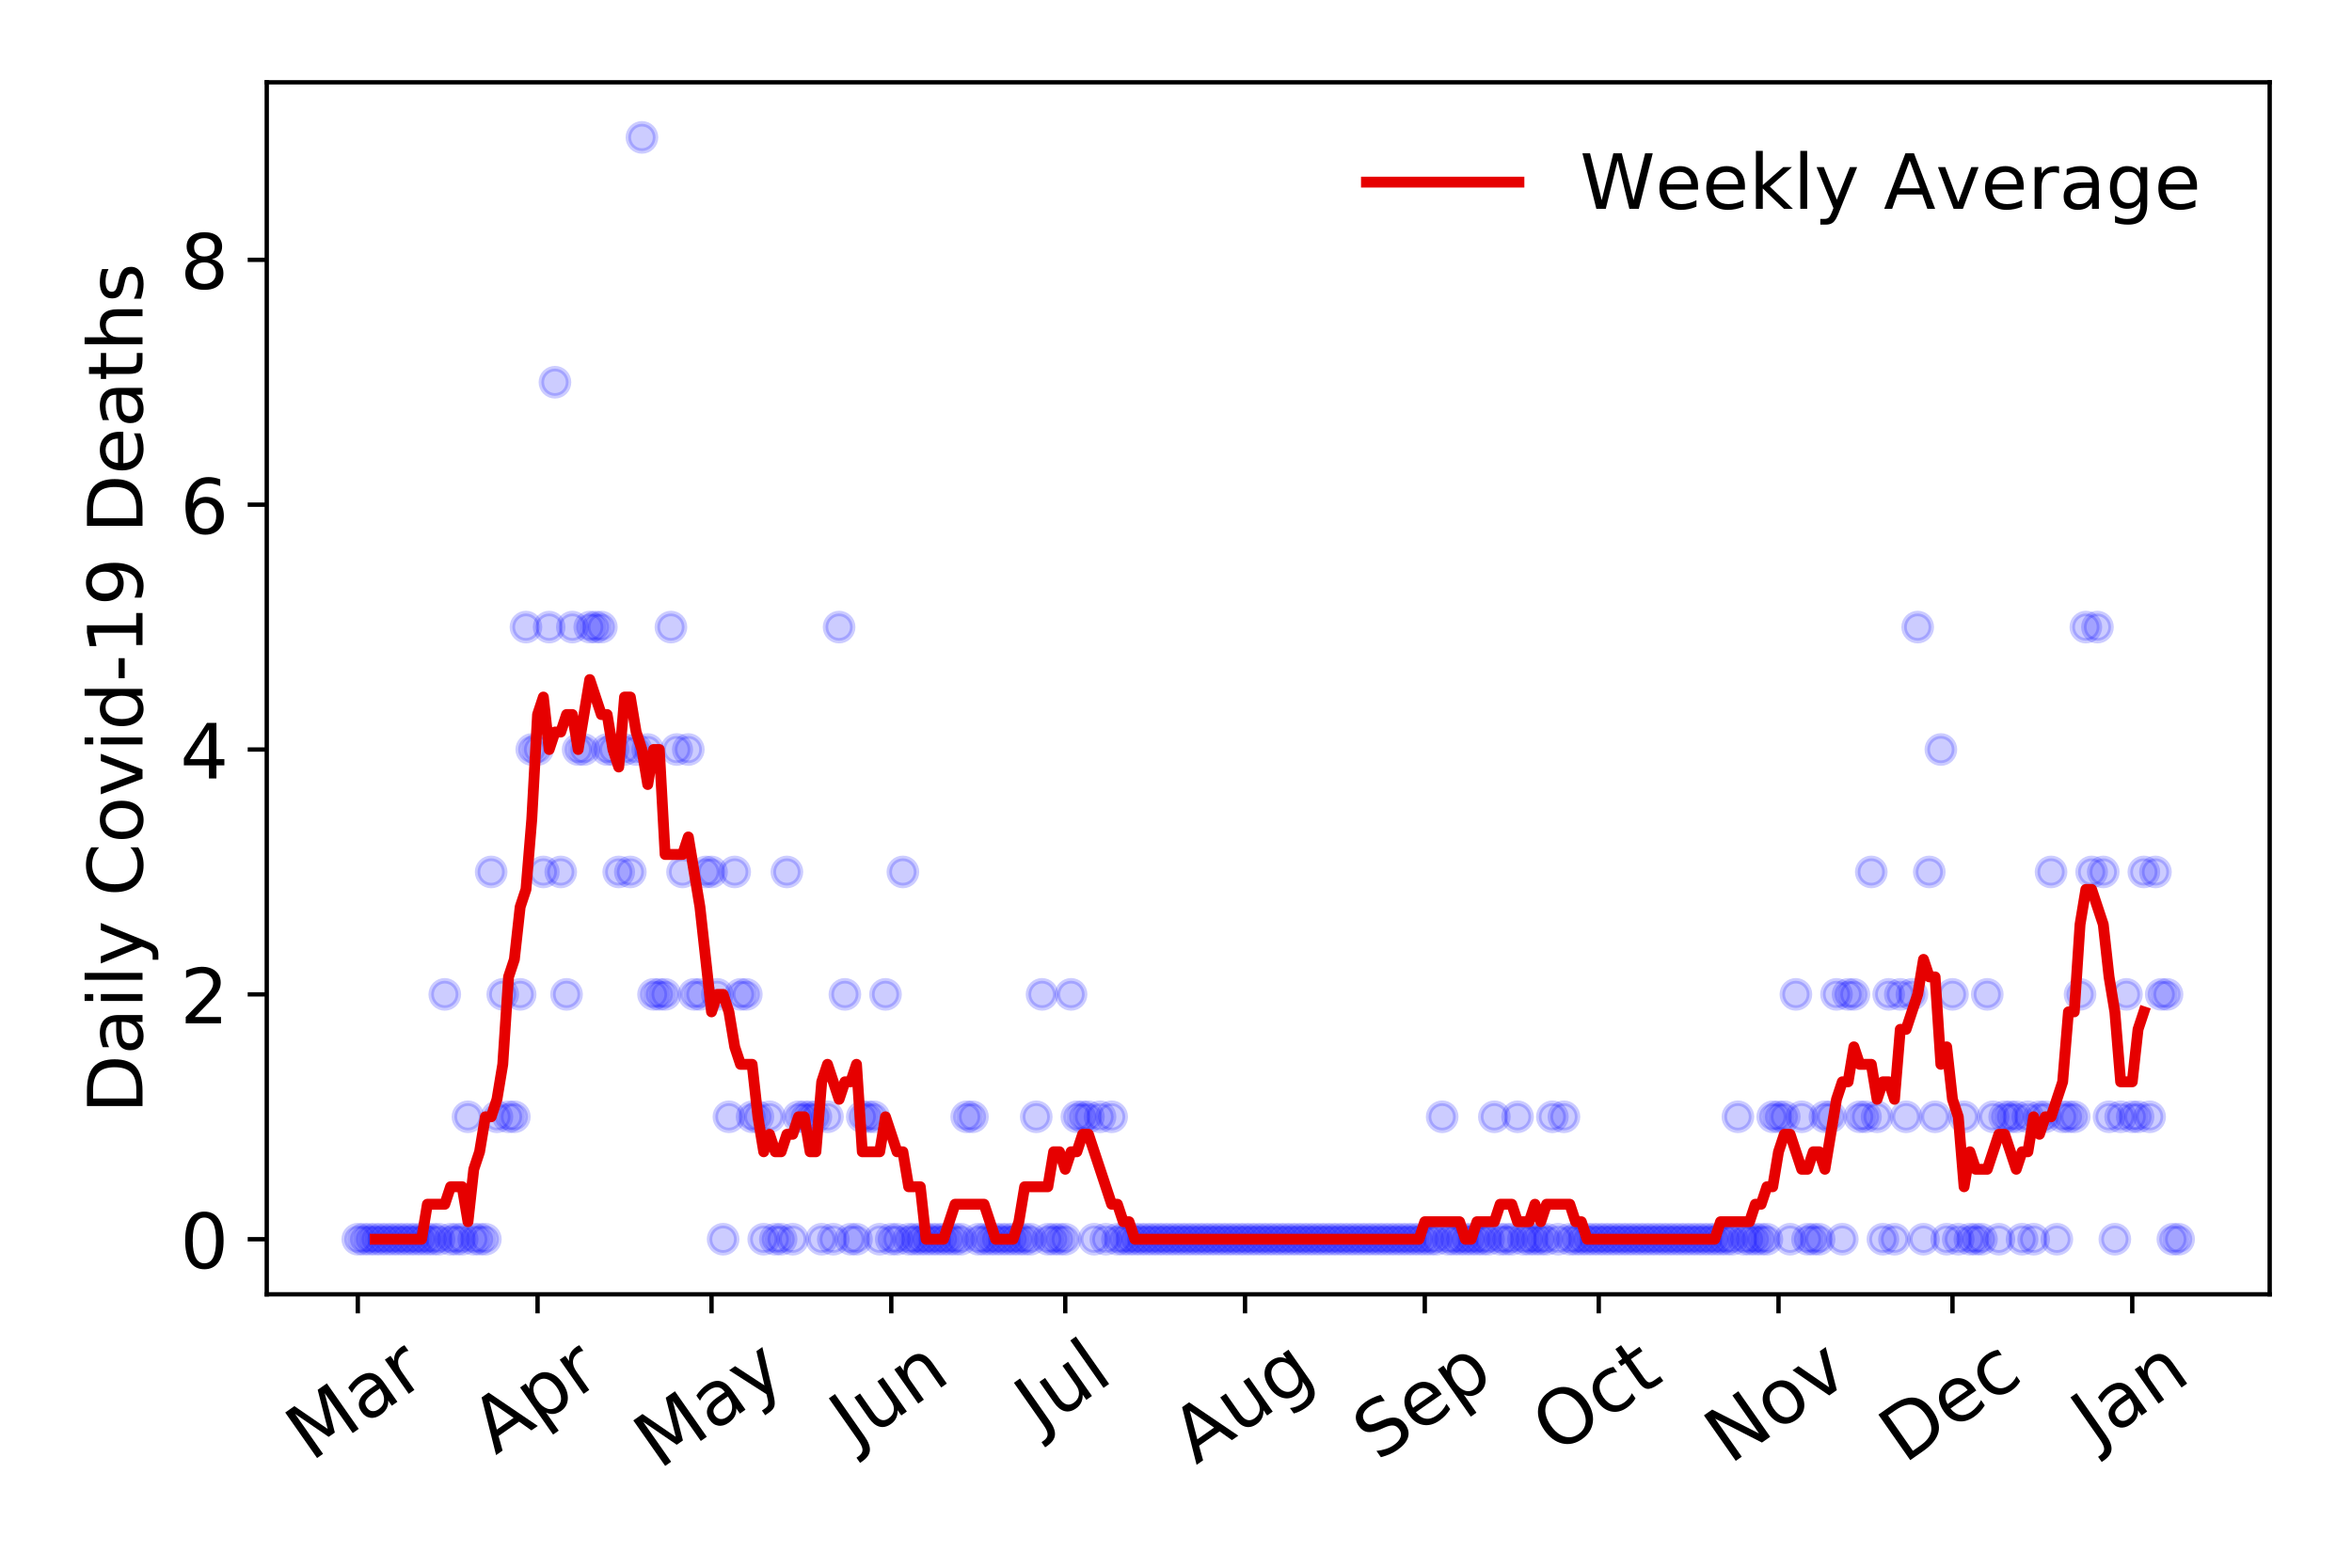 <?xml version="1.0" encoding="utf-8" standalone="no"?>
<!DOCTYPE svg PUBLIC "-//W3C//DTD SVG 1.1//EN"
  "http://www.w3.org/Graphics/SVG/1.1/DTD/svg11.dtd">
<!-- Created with matplotlib (https://matplotlib.org/) -->
<svg height="288pt" version="1.1" viewBox="0 0 432 288" width="432pt" xmlns="http://www.w3.org/2000/svg" xmlns:xlink="http://www.w3.org/1999/xlink">
 <defs>
  <style type="text/css">
*{stroke-linecap:butt;stroke-linejoin:round;}
  </style>
 </defs>
 <g id="figure_1">
  <g id="patch_1">
   <path d="M 0 288 
L 432 288 
L 432 0 
L 0 0 
z
" style="fill:#ffffff;"/>
  </g>
  <g id="axes_1">
   <g id="patch_2">
    <path d="M 48.995 237.778 
L 416.88 237.778 
L 416.88 15.12 
L 48.995 15.12 
z
" style="fill:#ffffff;"/>
   </g>
   <g id="matplotlib.axis_1">
    <g id="xtick_1">
     <g id="line2d_1">
      <defs>
       <path d="M 0 0 
L 0 3.5 
" id="mc2ca3343bc" style="stroke:#000000;stroke-width:0.8;"/>
      </defs>
      <g>
       <use style="stroke:#000000;stroke-width:0.8;" x="65.717" xlink:href="#mc2ca3343bc" y="237.778"/>
      </g>
     </g>
     <g id="text_1">
      <!-- Mar -->
      <defs>
       <path d="M 9.812 72.906 
L 24.516 72.906 
L 43.109 23.297 
L 61.812 72.906 
L 76.516 72.906 
L 76.516 0 
L 66.891 0 
L 66.891 64.016 
L 48.094 14.016 
L 38.188 14.016 
L 19.391 64.016 
L 19.391 0 
L 9.812 0 
z
" id="DejaVuSans-77"/>
       <path d="M 34.281 27.484 
Q 23.391 27.484 19.188 25 
Q 14.984 22.516 14.984 16.5 
Q 14.984 11.719 18.141 8.906 
Q 21.297 6.109 26.703 6.109 
Q 34.188 6.109 38.703 11.406 
Q 43.219 16.703 43.219 25.484 
L 43.219 27.484 
z
M 52.203 31.203 
L 52.203 0 
L 43.219 0 
L 43.219 8.297 
Q 40.141 3.328 35.547 0.953 
Q 30.953 -1.422 24.312 -1.422 
Q 15.922 -1.422 10.953 3.297 
Q 6 8.016 6 15.922 
Q 6 25.141 12.172 29.828 
Q 18.359 34.516 30.609 34.516 
L 43.219 34.516 
L 43.219 35.406 
Q 43.219 41.609 39.141 45 
Q 35.062 48.391 27.688 48.391 
Q 23 48.391 18.547 47.266 
Q 14.109 46.141 10.016 43.891 
L 10.016 52.203 
Q 14.938 54.109 19.578 55.047 
Q 24.219 56 28.609 56 
Q 40.484 56 46.344 49.844 
Q 52.203 43.703 52.203 31.203 
z
" id="DejaVuSans-97"/>
       <path d="M 41.109 46.297 
Q 39.594 47.172 37.812 47.578 
Q 36.031 48 33.891 48 
Q 26.266 48 22.188 43.047 
Q 18.109 38.094 18.109 28.812 
L 18.109 0 
L 9.078 0 
L 9.078 54.688 
L 18.109 54.688 
L 18.109 46.188 
Q 20.953 51.172 25.484 53.578 
Q 30.031 56 36.531 56 
Q 37.453 56 38.578 55.875 
Q 39.703 55.766 41.062 55.516 
z
" id="DejaVuSans-114"/>
      </defs>
      <g transform="translate(57.114 268.643)rotate(-35)scale(0.14 -0.14)">
       <use xlink:href="#DejaVuSans-77"/>
       <use x="86.279" xlink:href="#DejaVuSans-97"/>
       <use x="147.559" xlink:href="#DejaVuSans-114"/>
      </g>
     </g>
    </g>
    <g id="xtick_2">
     <g id="line2d_2">
      <g>
       <use style="stroke:#000000;stroke-width:0.8;" x="98.735" xlink:href="#mc2ca3343bc" y="237.778"/>
      </g>
     </g>
     <g id="text_2">
      <!-- Apr -->
      <defs>
       <path d="M 34.188 63.188 
L 20.797 26.906 
L 47.609 26.906 
z
M 28.609 72.906 
L 39.797 72.906 
L 67.578 0 
L 57.328 0 
L 50.688 18.703 
L 17.828 18.703 
L 11.188 0 
L 0.781 0 
z
" id="DejaVuSans-65"/>
       <path d="M 18.109 8.203 
L 18.109 -20.797 
L 9.078 -20.797 
L 9.078 54.688 
L 18.109 54.688 
L 18.109 46.391 
Q 20.953 51.266 25.266 53.625 
Q 29.594 56 35.594 56 
Q 45.562 56 51.781 48.094 
Q 58.016 40.188 58.016 27.297 
Q 58.016 14.406 51.781 6.484 
Q 45.562 -1.422 35.594 -1.422 
Q 29.594 -1.422 25.266 0.953 
Q 20.953 3.328 18.109 8.203 
z
M 48.688 27.297 
Q 48.688 37.203 44.609 42.844 
Q 40.531 48.484 33.406 48.484 
Q 26.266 48.484 22.188 42.844 
Q 18.109 37.203 18.109 27.297 
Q 18.109 17.391 22.188 11.75 
Q 26.266 6.109 33.406 6.109 
Q 40.531 6.109 44.609 11.75 
Q 48.688 17.391 48.688 27.297 
z
" id="DejaVuSans-112"/>
      </defs>
      <g transform="translate(91.031 267.384)rotate(-35)scale(0.14 -0.14)">
       <use xlink:href="#DejaVuSans-65"/>
       <use x="68.408" xlink:href="#DejaVuSans-112"/>
       <use x="131.885" xlink:href="#DejaVuSans-114"/>
      </g>
     </g>
    </g>
    <g id="xtick_3">
     <g id="line2d_3">
      <g>
       <use style="stroke:#000000;stroke-width:0.8;" x="130.688" xlink:href="#mc2ca3343bc" y="237.778"/>
      </g>
     </g>
     <g id="text_3">
      <!-- May -->
      <defs>
       <path d="M 32.172 -5.078 
Q 28.375 -14.844 24.75 -17.812 
Q 21.141 -20.797 15.094 -20.797 
L 7.906 -20.797 
L 7.906 -13.281 
L 13.188 -13.281 
Q 16.891 -13.281 18.938 -11.516 
Q 21 -9.766 23.484 -3.219 
L 25.094 0.875 
L 2.984 54.688 
L 12.5 54.688 
L 29.594 11.922 
L 46.688 54.688 
L 56.203 54.688 
z
" id="DejaVuSans-121"/>
      </defs>
      <g transform="translate(121.049 270.094)rotate(-35)scale(0.14 -0.14)">
       <use xlink:href="#DejaVuSans-77"/>
       <use x="86.279" xlink:href="#DejaVuSans-97"/>
       <use x="147.559" xlink:href="#DejaVuSans-121"/>
      </g>
     </g>
    </g>
    <g id="xtick_4">
     <g id="line2d_4">
      <g>
       <use style="stroke:#000000;stroke-width:0.8;" x="163.706" xlink:href="#mc2ca3343bc" y="237.778"/>
      </g>
     </g>
     <g id="text_4">
      <!-- Jun -->
      <defs>
       <path d="M 9.812 72.906 
L 19.672 72.906 
L 19.672 5.078 
Q 19.672 -8.109 14.672 -14.062 
Q 9.672 -20.016 -1.422 -20.016 
L -5.172 -20.016 
L -5.172 -11.719 
L -2.094 -11.719 
Q 4.438 -11.719 7.125 -8.047 
Q 9.812 -4.391 9.812 5.078 
z
" id="DejaVuSans-74"/>
       <path d="M 8.5 21.578 
L 8.5 54.688 
L 17.484 54.688 
L 17.484 21.922 
Q 17.484 14.156 20.5 10.266 
Q 23.531 6.391 29.594 6.391 
Q 36.859 6.391 41.078 11.031 
Q 45.312 15.672 45.312 23.688 
L 45.312 54.688 
L 54.297 54.688 
L 54.297 0 
L 45.312 0 
L 45.312 8.406 
Q 42.047 3.422 37.719 1 
Q 33.406 -1.422 27.688 -1.422 
Q 18.266 -1.422 13.375 4.438 
Q 8.5 10.297 8.5 21.578 
z
M 31.109 56 
z
" id="DejaVuSans-117"/>
       <path d="M 54.891 33.016 
L 54.891 0 
L 45.906 0 
L 45.906 32.719 
Q 45.906 40.484 42.875 44.328 
Q 39.844 48.188 33.797 48.188 
Q 26.516 48.188 22.312 43.547 
Q 18.109 38.922 18.109 30.906 
L 18.109 0 
L 9.078 0 
L 9.078 54.688 
L 18.109 54.688 
L 18.109 46.188 
Q 21.344 51.125 25.703 53.562 
Q 30.078 56 35.797 56 
Q 45.219 56 50.047 50.172 
Q 54.891 44.344 54.891 33.016 
z
" id="DejaVuSans-110"/>
      </defs>
      <g transform="translate(156.962 266.039)rotate(-35)scale(0.14 -0.14)">
       <use xlink:href="#DejaVuSans-74"/>
       <use x="29.492" xlink:href="#DejaVuSans-117"/>
       <use x="92.871" xlink:href="#DejaVuSans-110"/>
      </g>
     </g>
    </g>
    <g id="xtick_5">
     <g id="line2d_5">
      <g>
       <use style="stroke:#000000;stroke-width:0.8;" x="195.659" xlink:href="#mc2ca3343bc" y="237.778"/>
      </g>
     </g>
     <g id="text_5">
      <!-- Jul -->
      <defs>
       <path d="M 9.422 75.984 
L 18.406 75.984 
L 18.406 0 
L 9.422 0 
z
" id="DejaVuSans-108"/>
      </defs>
      <g transform="translate(190.956 263.181)rotate(-35)scale(0.14 -0.14)">
       <use xlink:href="#DejaVuSans-74"/>
       <use x="29.492" xlink:href="#DejaVuSans-117"/>
       <use x="92.871" xlink:href="#DejaVuSans-108"/>
      </g>
     </g>
    </g>
    <g id="xtick_6">
     <g id="line2d_6">
      <g>
       <use style="stroke:#000000;stroke-width:0.8;" x="228.677" xlink:href="#mc2ca3343bc" y="237.778"/>
      </g>
     </g>
     <g id="text_6">
      <!-- Aug -->
      <defs>
       <path d="M 45.406 27.984 
Q 45.406 37.75 41.375 43.109 
Q 37.359 48.484 30.078 48.484 
Q 22.859 48.484 18.828 43.109 
Q 14.797 37.75 14.797 27.984 
Q 14.797 18.266 18.828 12.891 
Q 22.859 7.516 30.078 7.516 
Q 37.359 7.516 41.375 12.891 
Q 45.406 18.266 45.406 27.984 
z
M 54.391 6.781 
Q 54.391 -7.172 48.188 -13.984 
Q 42 -20.797 29.203 -20.797 
Q 24.469 -20.797 20.266 -20.094 
Q 16.062 -19.391 12.109 -17.922 
L 12.109 -9.188 
Q 16.062 -11.328 19.922 -12.344 
Q 23.781 -13.375 27.781 -13.375 
Q 36.625 -13.375 41.016 -8.766 
Q 45.406 -4.156 45.406 5.172 
L 45.406 9.625 
Q 42.625 4.781 38.281 2.391 
Q 33.938 0 27.875 0 
Q 17.828 0 11.672 7.656 
Q 5.516 15.328 5.516 27.984 
Q 5.516 40.672 11.672 48.328 
Q 17.828 56 27.875 56 
Q 33.938 56 38.281 53.609 
Q 42.625 51.219 45.406 46.391 
L 45.406 54.688 
L 54.391 54.688 
z
" id="DejaVuSans-103"/>
      </defs>
      <g transform="translate(219.696 269.172)rotate(-35)scale(0.14 -0.14)">
       <use xlink:href="#DejaVuSans-65"/>
       <use x="68.408" xlink:href="#DejaVuSans-117"/>
       <use x="131.787" xlink:href="#DejaVuSans-103"/>
      </g>
     </g>
    </g>
    <g id="xtick_7">
     <g id="line2d_7">
      <g>
       <use style="stroke:#000000;stroke-width:0.8;" x="261.695" xlink:href="#mc2ca3343bc" y="237.778"/>
      </g>
     </g>
     <g id="text_7">
      <!-- Sep -->
      <defs>
       <path d="M 53.516 70.516 
L 53.516 60.891 
Q 47.906 63.578 42.922 64.891 
Q 37.938 66.219 33.297 66.219 
Q 25.25 66.219 20.875 63.094 
Q 16.5 59.969 16.5 54.203 
Q 16.5 49.359 19.406 46.891 
Q 22.312 44.438 30.422 42.922 
L 36.375 41.703 
Q 47.406 39.594 52.656 34.297 
Q 57.906 29 57.906 20.125 
Q 57.906 9.516 50.797 4.047 
Q 43.703 -1.422 29.984 -1.422 
Q 24.812 -1.422 18.969 -0.25 
Q 13.141 0.922 6.891 3.219 
L 6.891 13.375 
Q 12.891 10.016 18.656 8.297 
Q 24.422 6.594 29.984 6.594 
Q 38.422 6.594 43.016 9.906 
Q 47.609 13.234 47.609 19.391 
Q 47.609 24.75 44.312 27.781 
Q 41.016 30.812 33.5 32.328 
L 27.484 33.5 
Q 16.453 35.688 11.516 40.375 
Q 6.594 45.062 6.594 53.422 
Q 6.594 63.094 13.406 68.656 
Q 20.219 74.219 32.172 74.219 
Q 37.312 74.219 42.625 73.281 
Q 47.953 72.359 53.516 70.516 
z
" id="DejaVuSans-83"/>
       <path d="M 56.203 29.594 
L 56.203 25.203 
L 14.891 25.203 
Q 15.484 15.922 20.484 11.062 
Q 25.484 6.203 34.422 6.203 
Q 39.594 6.203 44.453 7.469 
Q 49.312 8.734 54.109 11.281 
L 54.109 2.781 
Q 49.266 0.734 44.188 -0.344 
Q 39.109 -1.422 33.891 -1.422 
Q 20.797 -1.422 13.156 6.188 
Q 5.516 13.812 5.516 26.812 
Q 5.516 40.234 12.766 48.109 
Q 20.016 56 32.328 56 
Q 43.359 56 49.781 48.891 
Q 56.203 41.797 56.203 29.594 
z
M 47.219 32.234 
Q 47.125 39.594 43.094 43.984 
Q 39.062 48.391 32.422 48.391 
Q 24.906 48.391 20.391 44.141 
Q 15.875 39.891 15.188 32.172 
z
" id="DejaVuSans-101"/>
      </defs>
      <g transform="translate(253.102 268.629)rotate(-35)scale(0.14 -0.14)">
       <use xlink:href="#DejaVuSans-83"/>
       <use x="63.477" xlink:href="#DejaVuSans-101"/>
       <use x="125" xlink:href="#DejaVuSans-112"/>
      </g>
     </g>
    </g>
    <g id="xtick_8">
     <g id="line2d_8">
      <g>
       <use style="stroke:#000000;stroke-width:0.8;" x="293.648" xlink:href="#mc2ca3343bc" y="237.778"/>
      </g>
     </g>
     <g id="text_8">
      <!-- Oct -->
      <defs>
       <path d="M 39.406 66.219 
Q 28.656 66.219 22.328 58.203 
Q 16.016 50.203 16.016 36.375 
Q 16.016 22.609 22.328 14.594 
Q 28.656 6.594 39.406 6.594 
Q 50.141 6.594 56.422 14.594 
Q 62.703 22.609 62.703 36.375 
Q 62.703 50.203 56.422 58.203 
Q 50.141 66.219 39.406 66.219 
z
M 39.406 74.219 
Q 54.734 74.219 63.906 63.938 
Q 73.094 53.656 73.094 36.375 
Q 73.094 19.141 63.906 8.859 
Q 54.734 -1.422 39.406 -1.422 
Q 24.031 -1.422 14.812 8.828 
Q 5.609 19.094 5.609 36.375 
Q 5.609 53.656 14.812 63.938 
Q 24.031 74.219 39.406 74.219 
z
" id="DejaVuSans-79"/>
       <path d="M 48.781 52.594 
L 48.781 44.188 
Q 44.969 46.297 41.141 47.344 
Q 37.312 48.391 33.406 48.391 
Q 24.656 48.391 19.812 42.844 
Q 14.984 37.312 14.984 27.297 
Q 14.984 17.281 19.812 11.734 
Q 24.656 6.203 33.406 6.203 
Q 37.312 6.203 41.141 7.25 
Q 44.969 8.297 48.781 10.406 
L 48.781 2.094 
Q 45.016 0.344 40.984 -0.531 
Q 36.969 -1.422 32.422 -1.422 
Q 20.062 -1.422 12.781 6.344 
Q 5.516 14.109 5.516 27.297 
Q 5.516 40.672 12.859 48.328 
Q 20.219 56 33.016 56 
Q 37.156 56 41.109 55.141 
Q 45.062 54.297 48.781 52.594 
z
" id="DejaVuSans-99"/>
       <path d="M 18.312 70.219 
L 18.312 54.688 
L 36.812 54.688 
L 36.812 47.703 
L 18.312 47.703 
L 18.312 18.016 
Q 18.312 11.328 20.141 9.422 
Q 21.969 7.516 27.594 7.516 
L 36.812 7.516 
L 36.812 0 
L 27.594 0 
Q 17.188 0 13.234 3.875 
Q 9.281 7.766 9.281 18.016 
L 9.281 47.703 
L 2.688 47.703 
L 2.688 54.688 
L 9.281 54.688 
L 9.281 70.219 
z
" id="DejaVuSans-116"/>
      </defs>
      <g transform="translate(285.949 267.377)rotate(-35)scale(0.14 -0.14)">
       <use xlink:href="#DejaVuSans-79"/>
       <use x="78.711" xlink:href="#DejaVuSans-99"/>
       <use x="133.691" xlink:href="#DejaVuSans-116"/>
      </g>
     </g>
    </g>
    <g id="xtick_9">
     <g id="line2d_9">
      <g>
       <use style="stroke:#000000;stroke-width:0.8;" x="326.666" xlink:href="#mc2ca3343bc" y="237.778"/>
      </g>
     </g>
     <g id="text_9">
      <!-- Nov -->
      <defs>
       <path d="M 9.812 72.906 
L 23.094 72.906 
L 55.422 11.922 
L 55.422 72.906 
L 64.984 72.906 
L 64.984 0 
L 51.703 0 
L 19.391 60.984 
L 19.391 0 
L 9.812 0 
z
" id="DejaVuSans-78"/>
       <path d="M 30.609 48.391 
Q 23.391 48.391 19.188 42.75 
Q 14.984 37.109 14.984 27.297 
Q 14.984 17.484 19.156 11.844 
Q 23.344 6.203 30.609 6.203 
Q 37.797 6.203 41.984 11.859 
Q 46.188 17.531 46.188 27.297 
Q 46.188 37.016 41.984 42.703 
Q 37.797 48.391 30.609 48.391 
z
M 30.609 56 
Q 42.328 56 49.016 48.375 
Q 55.719 40.766 55.719 27.297 
Q 55.719 13.875 49.016 6.219 
Q 42.328 -1.422 30.609 -1.422 
Q 18.844 -1.422 12.172 6.219 
Q 5.516 13.875 5.516 27.297 
Q 5.516 40.766 12.172 48.375 
Q 18.844 56 30.609 56 
z
" id="DejaVuSans-111"/>
       <path d="M 2.984 54.688 
L 12.5 54.688 
L 29.594 8.797 
L 46.688 54.688 
L 56.203 54.688 
L 35.688 0 
L 23.484 0 
z
" id="DejaVuSans-118"/>
      </defs>
      <g transform="translate(317.69 269.166)rotate(-35)scale(0.14 -0.14)">
       <use xlink:href="#DejaVuSans-78"/>
       <use x="74.805" xlink:href="#DejaVuSans-111"/>
       <use x="135.986" xlink:href="#DejaVuSans-118"/>
      </g>
     </g>
    </g>
    <g id="xtick_10">
     <g id="line2d_10">
      <g>
       <use style="stroke:#000000;stroke-width:0.8;" x="358.619" xlink:href="#mc2ca3343bc" y="237.778"/>
      </g>
     </g>
     <g id="text_10">
      <!-- Dec -->
      <defs>
       <path d="M 19.672 64.797 
L 19.672 8.109 
L 31.594 8.109 
Q 46.688 8.109 53.688 14.938 
Q 60.688 21.781 60.688 36.531 
Q 60.688 51.172 53.688 57.984 
Q 46.688 64.797 31.594 64.797 
z
M 9.812 72.906 
L 30.078 72.906 
Q 51.266 72.906 61.172 64.094 
Q 71.094 55.281 71.094 36.531 
Q 71.094 17.672 61.125 8.828 
Q 51.172 0 30.078 0 
L 9.812 0 
z
" id="DejaVuSans-68"/>
      </defs>
      <g transform="translate(349.739 269.032)rotate(-35)scale(0.14 -0.14)">
       <use xlink:href="#DejaVuSans-68"/>
       <use x="77.002" xlink:href="#DejaVuSans-101"/>
       <use x="138.525" xlink:href="#DejaVuSans-99"/>
      </g>
     </g>
    </g>
    <g id="xtick_11">
     <g id="line2d_11">
      <g>
       <use style="stroke:#000000;stroke-width:0.8;" x="391.637" xlink:href="#mc2ca3343bc" y="237.778"/>
      </g>
     </g>
     <g id="text_11">
      <!-- Jan -->
      <g transform="translate(385.014 265.871)rotate(-35)scale(0.14 -0.14)">
       <use xlink:href="#DejaVuSans-74"/>
       <use x="29.492" xlink:href="#DejaVuSans-97"/>
       <use x="90.771" xlink:href="#DejaVuSans-110"/>
      </g>
     </g>
    </g>
   </g>
   <g id="matplotlib.axis_2">
    <g id="ytick_1">
     <g id="line2d_12">
      <defs>
       <path d="M 0 0 
L -3.5 0 
" id="m61d5e46ae3" style="stroke:#000000;stroke-width:0.8;"/>
      </defs>
      <g>
       <use style="stroke:#000000;stroke-width:0.8;" x="48.995" xlink:href="#m61d5e46ae3" y="227.657"/>
      </g>
     </g>
     <g id="text_12">
      <!-- 0 -->
      <defs>
       <path d="M 31.781 66.406 
Q 24.172 66.406 20.328 58.906 
Q 16.5 51.422 16.5 36.375 
Q 16.5 21.391 20.328 13.891 
Q 24.172 6.391 31.781 6.391 
Q 39.453 6.391 43.281 13.891 
Q 47.125 21.391 47.125 36.375 
Q 47.125 51.422 43.281 58.906 
Q 39.453 66.406 31.781 66.406 
z
M 31.781 74.219 
Q 44.047 74.219 50.516 64.516 
Q 56.984 54.828 56.984 36.375 
Q 56.984 17.969 50.516 8.266 
Q 44.047 -1.422 31.781 -1.422 
Q 19.531 -1.422 13.062 8.266 
Q 6.594 17.969 6.594 36.375 
Q 6.594 54.828 13.062 64.516 
Q 19.531 74.219 31.781 74.219 
z
" id="DejaVuSans-48"/>
      </defs>
      <g transform="translate(33.087 232.976)scale(0.14 -0.14)">
       <use xlink:href="#DejaVuSans-48"/>
      </g>
     </g>
    </g>
    <g id="ytick_2">
     <g id="line2d_13">
      <g>
       <use style="stroke:#000000;stroke-width:0.8;" x="48.995" xlink:href="#m61d5e46ae3" y="182.676"/>
      </g>
     </g>
     <g id="text_13">
      <!-- 2 -->
      <defs>
       <path d="M 19.188 8.297 
L 53.609 8.297 
L 53.609 0 
L 7.328 0 
L 7.328 8.297 
Q 12.938 14.109 22.625 23.891 
Q 32.328 33.688 34.812 36.531 
Q 39.547 41.844 41.422 45.531 
Q 43.312 49.219 43.312 52.781 
Q 43.312 58.594 39.234 62.25 
Q 35.156 65.922 28.609 65.922 
Q 23.969 65.922 18.812 64.312 
Q 13.672 62.703 7.812 59.422 
L 7.812 69.391 
Q 13.766 71.781 18.938 73 
Q 24.125 74.219 28.422 74.219 
Q 39.75 74.219 46.484 68.547 
Q 53.219 62.891 53.219 53.422 
Q 53.219 48.922 51.531 44.891 
Q 49.859 40.875 45.406 35.406 
Q 44.188 33.984 37.641 27.219 
Q 31.109 20.453 19.188 8.297 
z
" id="DejaVuSans-50"/>
      </defs>
      <g transform="translate(33.087 187.995)scale(0.14 -0.14)">
       <use xlink:href="#DejaVuSans-50"/>
      </g>
     </g>
    </g>
    <g id="ytick_3">
     <g id="line2d_14">
      <g>
       <use style="stroke:#000000;stroke-width:0.8;" x="48.995" xlink:href="#m61d5e46ae3" y="137.694"/>
      </g>
     </g>
     <g id="text_14">
      <!-- 4 -->
      <defs>
       <path d="M 37.797 64.312 
L 12.891 25.391 
L 37.797 25.391 
z
M 35.203 72.906 
L 47.609 72.906 
L 47.609 25.391 
L 58.016 25.391 
L 58.016 17.188 
L 47.609 17.188 
L 47.609 0 
L 37.797 0 
L 37.797 17.188 
L 4.891 17.188 
L 4.891 26.703 
z
" id="DejaVuSans-52"/>
      </defs>
      <g transform="translate(33.087 143.013)scale(0.14 -0.14)">
       <use xlink:href="#DejaVuSans-52"/>
      </g>
     </g>
    </g>
    <g id="ytick_4">
     <g id="line2d_15">
      <g>
       <use style="stroke:#000000;stroke-width:0.8;" x="48.995" xlink:href="#m61d5e46ae3" y="92.713"/>
      </g>
     </g>
     <g id="text_15">
      <!-- 6 -->
      <defs>
       <path d="M 33.016 40.375 
Q 26.375 40.375 22.484 35.828 
Q 18.609 31.297 18.609 23.391 
Q 18.609 15.531 22.484 10.953 
Q 26.375 6.391 33.016 6.391 
Q 39.656 6.391 43.531 10.953 
Q 47.406 15.531 47.406 23.391 
Q 47.406 31.297 43.531 35.828 
Q 39.656 40.375 33.016 40.375 
z
M 52.594 71.297 
L 52.594 62.312 
Q 48.875 64.062 45.094 64.984 
Q 41.312 65.922 37.594 65.922 
Q 27.828 65.922 22.672 59.328 
Q 17.531 52.734 16.797 39.406 
Q 19.672 43.656 24.016 45.922 
Q 28.375 48.188 33.594 48.188 
Q 44.578 48.188 50.953 41.516 
Q 57.328 34.859 57.328 23.391 
Q 57.328 12.156 50.688 5.359 
Q 44.047 -1.422 33.016 -1.422 
Q 20.359 -1.422 13.672 8.266 
Q 6.984 17.969 6.984 36.375 
Q 6.984 53.656 15.188 63.938 
Q 23.391 74.219 37.203 74.219 
Q 40.922 74.219 44.703 73.484 
Q 48.484 72.75 52.594 71.297 
z
" id="DejaVuSans-54"/>
      </defs>
      <g transform="translate(33.087 98.032)scale(0.14 -0.14)">
       <use xlink:href="#DejaVuSans-54"/>
      </g>
     </g>
    </g>
    <g id="ytick_5">
     <g id="line2d_16">
      <g>
       <use style="stroke:#000000;stroke-width:0.8;" x="48.995" xlink:href="#m61d5e46ae3" y="47.732"/>
      </g>
     </g>
     <g id="text_16">
      <!-- 8 -->
      <defs>
       <path d="M 31.781 34.625 
Q 24.75 34.625 20.719 30.859 
Q 16.703 27.094 16.703 20.516 
Q 16.703 13.922 20.719 10.156 
Q 24.75 6.391 31.781 6.391 
Q 38.812 6.391 42.859 10.172 
Q 46.922 13.969 46.922 20.516 
Q 46.922 27.094 42.891 30.859 
Q 38.875 34.625 31.781 34.625 
z
M 21.922 38.812 
Q 15.578 40.375 12.031 44.719 
Q 8.5 49.078 8.5 55.328 
Q 8.5 64.062 14.719 69.141 
Q 20.953 74.219 31.781 74.219 
Q 42.672 74.219 48.875 69.141 
Q 55.078 64.062 55.078 55.328 
Q 55.078 49.078 51.531 44.719 
Q 48 40.375 41.703 38.812 
Q 48.828 37.156 52.797 32.312 
Q 56.781 27.484 56.781 20.516 
Q 56.781 9.906 50.312 4.234 
Q 43.844 -1.422 31.781 -1.422 
Q 19.734 -1.422 13.25 4.234 
Q 6.781 9.906 6.781 20.516 
Q 6.781 27.484 10.781 32.312 
Q 14.797 37.156 21.922 38.812 
z
M 18.312 54.391 
Q 18.312 48.734 21.844 45.562 
Q 25.391 42.391 31.781 42.391 
Q 38.141 42.391 41.719 45.562 
Q 45.312 48.734 45.312 54.391 
Q 45.312 60.062 41.719 63.234 
Q 38.141 66.406 31.781 66.406 
Q 25.391 66.406 21.844 63.234 
Q 18.312 60.062 18.312 54.391 
z
" id="DejaVuSans-56"/>
      </defs>
      <g transform="translate(33.087 53.05)scale(0.14 -0.14)">
       <use xlink:href="#DejaVuSans-56"/>
      </g>
     </g>
    </g>
    <g id="text_17">
     <!-- Daily Covid-19 Deaths -->
     <defs>
      <path d="M 9.422 54.688 
L 18.406 54.688 
L 18.406 0 
L 9.422 0 
z
M 9.422 75.984 
L 18.406 75.984 
L 18.406 64.594 
L 9.422 64.594 
z
" id="DejaVuSans-105"/>
      <path id="DejaVuSans-32"/>
      <path d="M 64.406 67.281 
L 64.406 56.891 
Q 59.422 61.531 53.781 63.812 
Q 48.141 66.109 41.797 66.109 
Q 29.297 66.109 22.656 58.469 
Q 16.016 50.828 16.016 36.375 
Q 16.016 21.969 22.656 14.328 
Q 29.297 6.688 41.797 6.688 
Q 48.141 6.688 53.781 8.984 
Q 59.422 11.281 64.406 15.922 
L 64.406 5.609 
Q 59.234 2.094 53.438 0.328 
Q 47.656 -1.422 41.219 -1.422 
Q 24.656 -1.422 15.125 8.703 
Q 5.609 18.844 5.609 36.375 
Q 5.609 53.953 15.125 64.078 
Q 24.656 74.219 41.219 74.219 
Q 47.75 74.219 53.531 72.484 
Q 59.328 70.75 64.406 67.281 
z
" id="DejaVuSans-67"/>
      <path d="M 45.406 46.391 
L 45.406 75.984 
L 54.391 75.984 
L 54.391 0 
L 45.406 0 
L 45.406 8.203 
Q 42.578 3.328 38.25 0.953 
Q 33.938 -1.422 27.875 -1.422 
Q 17.969 -1.422 11.734 6.484 
Q 5.516 14.406 5.516 27.297 
Q 5.516 40.188 11.734 48.094 
Q 17.969 56 27.875 56 
Q 33.938 56 38.25 53.625 
Q 42.578 51.266 45.406 46.391 
z
M 14.797 27.297 
Q 14.797 17.391 18.875 11.75 
Q 22.953 6.109 30.078 6.109 
Q 37.203 6.109 41.297 11.75 
Q 45.406 17.391 45.406 27.297 
Q 45.406 37.203 41.297 42.844 
Q 37.203 48.484 30.078 48.484 
Q 22.953 48.484 18.875 42.844 
Q 14.797 37.203 14.797 27.297 
z
" id="DejaVuSans-100"/>
      <path d="M 4.891 31.391 
L 31.203 31.391 
L 31.203 23.391 
L 4.891 23.391 
z
" id="DejaVuSans-45"/>
      <path d="M 12.406 8.297 
L 28.516 8.297 
L 28.516 63.922 
L 10.984 60.406 
L 10.984 69.391 
L 28.422 72.906 
L 38.281 72.906 
L 38.281 8.297 
L 54.391 8.297 
L 54.391 0 
L 12.406 0 
z
" id="DejaVuSans-49"/>
      <path d="M 10.984 1.516 
L 10.984 10.5 
Q 14.703 8.734 18.5 7.812 
Q 22.312 6.891 25.984 6.891 
Q 35.75 6.891 40.891 13.453 
Q 46.047 20.016 46.781 33.406 
Q 43.953 29.203 39.594 26.953 
Q 35.25 24.703 29.984 24.703 
Q 19.047 24.703 12.672 31.312 
Q 6.297 37.938 6.297 49.422 
Q 6.297 60.641 12.938 67.422 
Q 19.578 74.219 30.609 74.219 
Q 43.266 74.219 49.922 64.516 
Q 56.594 54.828 56.594 36.375 
Q 56.594 19.141 48.406 8.859 
Q 40.234 -1.422 26.422 -1.422 
Q 22.703 -1.422 18.891 -0.688 
Q 15.094 0.047 10.984 1.516 
z
M 30.609 32.422 
Q 37.25 32.422 41.125 36.953 
Q 45.016 41.5 45.016 49.422 
Q 45.016 57.281 41.125 61.844 
Q 37.25 66.406 30.609 66.406 
Q 23.969 66.406 20.094 61.844 
Q 16.219 57.281 16.219 49.422 
Q 16.219 41.5 20.094 36.953 
Q 23.969 32.422 30.609 32.422 
z
" id="DejaVuSans-57"/>
      <path d="M 54.891 33.016 
L 54.891 0 
L 45.906 0 
L 45.906 32.719 
Q 45.906 40.484 42.875 44.328 
Q 39.844 48.188 33.797 48.188 
Q 26.516 48.188 22.312 43.547 
Q 18.109 38.922 18.109 30.906 
L 18.109 0 
L 9.078 0 
L 9.078 75.984 
L 18.109 75.984 
L 18.109 46.188 
Q 21.344 51.125 25.703 53.562 
Q 30.078 56 35.797 56 
Q 45.219 56 50.047 50.172 
Q 54.891 44.344 54.891 33.016 
z
" id="DejaVuSans-104"/>
      <path d="M 44.281 53.078 
L 44.281 44.578 
Q 40.484 46.531 36.375 47.5 
Q 32.281 48.484 27.875 48.484 
Q 21.188 48.484 17.844 46.438 
Q 14.5 44.391 14.5 40.281 
Q 14.5 37.156 16.891 35.375 
Q 19.281 33.594 26.516 31.984 
L 29.594 31.297 
Q 39.156 29.25 43.188 25.516 
Q 47.219 21.781 47.219 15.094 
Q 47.219 7.469 41.188 3.016 
Q 35.156 -1.422 24.609 -1.422 
Q 20.219 -1.422 15.453 -0.562 
Q 10.688 0.297 5.422 2 
L 5.422 11.281 
Q 10.406 8.688 15.234 7.391 
Q 20.062 6.109 24.812 6.109 
Q 31.156 6.109 34.562 8.281 
Q 37.984 10.453 37.984 14.406 
Q 37.984 18.062 35.516 20.016 
Q 33.062 21.969 24.703 23.781 
L 21.578 24.516 
Q 13.234 26.266 9.516 29.906 
Q 5.812 33.547 5.812 39.891 
Q 5.812 47.609 11.281 51.797 
Q 16.75 56 26.812 56 
Q 31.781 56 36.172 55.266 
Q 40.578 54.547 44.281 53.078 
z
" id="DejaVuSans-115"/>
     </defs>
     <g transform="translate(26.176 204.56)rotate(-90)scale(0.14 -0.14)">
      <use xlink:href="#DejaVuSans-68"/>
      <use x="77.002" xlink:href="#DejaVuSans-97"/>
      <use x="138.281" xlink:href="#DejaVuSans-105"/>
      <use x="166.064" xlink:href="#DejaVuSans-108"/>
      <use x="193.848" xlink:href="#DejaVuSans-121"/>
      <use x="253.027" xlink:href="#DejaVuSans-32"/>
      <use x="284.814" xlink:href="#DejaVuSans-67"/>
      <use x="354.639" xlink:href="#DejaVuSans-111"/>
      <use x="415.82" xlink:href="#DejaVuSans-118"/>
      <use x="475" xlink:href="#DejaVuSans-105"/>
      <use x="502.783" xlink:href="#DejaVuSans-100"/>
      <use x="566.26" xlink:href="#DejaVuSans-45"/>
      <use x="602.344" xlink:href="#DejaVuSans-49"/>
      <use x="665.967" xlink:href="#DejaVuSans-57"/>
      <use x="729.59" xlink:href="#DejaVuSans-32"/>
      <use x="761.377" xlink:href="#DejaVuSans-68"/>
      <use x="838.379" xlink:href="#DejaVuSans-101"/>
      <use x="899.902" xlink:href="#DejaVuSans-97"/>
      <use x="961.182" xlink:href="#DejaVuSans-116"/>
      <use x="1000.391" xlink:href="#DejaVuSans-104"/>
      <use x="1063.77" xlink:href="#DejaVuSans-115"/>
     </g>
    </g>
   </g>
   <g id="line2d_17">
    <defs>
     <path d="M 0 2.5 
C 0.663 2.5 1.299 2.237 1.768 1.768 
C 2.237 1.299 2.5 0.663 2.5 0 
C 2.5 -0.663 2.237 -1.299 1.768 -1.768 
C 1.299 -2.237 0.663 -2.5 0 -2.5 
C -0.663 -2.5 -1.299 -2.237 -1.768 -1.768 
C -2.237 -1.299 -2.5 -0.663 -2.5 0 
C -2.5 0.663 -2.237 1.299 -1.768 1.768 
C -1.299 2.237 -0.663 2.5 0 2.5 
z
" id="m6a3f3c7f77" style="stroke:#0000ff;stroke-opacity:0.2;"/>
    </defs>
    <g clip-path="url(#p8060fd4901)">
     <use style="fill:#0000ff;fill-opacity:0.2;stroke:#0000ff;stroke-opacity:0.2;" x="65.717" xlink:href="#m6a3f3c7f77" y="227.657"/>
     <use style="fill:#0000ff;fill-opacity:0.2;stroke:#0000ff;stroke-opacity:0.2;" x="66.782" xlink:href="#m6a3f3c7f77" y="227.657"/>
     <use style="fill:#0000ff;fill-opacity:0.2;stroke:#0000ff;stroke-opacity:0.2;" x="67.847" xlink:href="#m6a3f3c7f77" y="227.657"/>
     <use style="fill:#0000ff;fill-opacity:0.2;stroke:#0000ff;stroke-opacity:0.2;" x="68.912" xlink:href="#m6a3f3c7f77" y="227.657"/>
     <use style="fill:#0000ff;fill-opacity:0.2;stroke:#0000ff;stroke-opacity:0.2;" x="69.977" xlink:href="#m6a3f3c7f77" y="227.657"/>
     <use style="fill:#0000ff;fill-opacity:0.2;stroke:#0000ff;stroke-opacity:0.2;" x="71.043" xlink:href="#m6a3f3c7f77" y="227.657"/>
     <use style="fill:#0000ff;fill-opacity:0.2;stroke:#0000ff;stroke-opacity:0.2;" x="72.108" xlink:href="#m6a3f3c7f77" y="227.657"/>
     <use style="fill:#0000ff;fill-opacity:0.2;stroke:#0000ff;stroke-opacity:0.2;" x="73.173" xlink:href="#m6a3f3c7f77" y="227.657"/>
     <use style="fill:#0000ff;fill-opacity:0.2;stroke:#0000ff;stroke-opacity:0.2;" x="74.238" xlink:href="#m6a3f3c7f77" y="227.657"/>
     <use style="fill:#0000ff;fill-opacity:0.2;stroke:#0000ff;stroke-opacity:0.2;" x="75.303" xlink:href="#m6a3f3c7f77" y="227.657"/>
     <use style="fill:#0000ff;fill-opacity:0.2;stroke:#0000ff;stroke-opacity:0.2;" x="76.368" xlink:href="#m6a3f3c7f77" y="227.657"/>
     <use style="fill:#0000ff;fill-opacity:0.2;stroke:#0000ff;stroke-opacity:0.2;" x="77.433" xlink:href="#m6a3f3c7f77" y="227.657"/>
     <use style="fill:#0000ff;fill-opacity:0.2;stroke:#0000ff;stroke-opacity:0.2;" x="78.498" xlink:href="#m6a3f3c7f77" y="227.657"/>
     <use style="fill:#0000ff;fill-opacity:0.2;stroke:#0000ff;stroke-opacity:0.2;" x="79.563" xlink:href="#m6a3f3c7f77" y="227.657"/>
     <use style="fill:#0000ff;fill-opacity:0.2;stroke:#0000ff;stroke-opacity:0.2;" x="80.628" xlink:href="#m6a3f3c7f77" y="227.657"/>
     <use style="fill:#0000ff;fill-opacity:0.2;stroke:#0000ff;stroke-opacity:0.2;" x="81.694" xlink:href="#m6a3f3c7f77" y="182.676"/>
     <use style="fill:#0000ff;fill-opacity:0.2;stroke:#0000ff;stroke-opacity:0.2;" x="82.759" xlink:href="#m6a3f3c7f77" y="227.657"/>
     <use style="fill:#0000ff;fill-opacity:0.2;stroke:#0000ff;stroke-opacity:0.2;" x="83.824" xlink:href="#m6a3f3c7f77" y="227.657"/>
     <use style="fill:#0000ff;fill-opacity:0.2;stroke:#0000ff;stroke-opacity:0.2;" x="84.889" xlink:href="#m6a3f3c7f77" y="227.657"/>
     <use style="fill:#0000ff;fill-opacity:0.2;stroke:#0000ff;stroke-opacity:0.2;" x="85.954" xlink:href="#m6a3f3c7f77" y="205.167"/>
     <use style="fill:#0000ff;fill-opacity:0.2;stroke:#0000ff;stroke-opacity:0.2;" x="87.019" xlink:href="#m6a3f3c7f77" y="227.657"/>
     <use style="fill:#0000ff;fill-opacity:0.2;stroke:#0000ff;stroke-opacity:0.2;" x="88.084" xlink:href="#m6a3f3c7f77" y="227.657"/>
     <use style="fill:#0000ff;fill-opacity:0.2;stroke:#0000ff;stroke-opacity:0.2;" x="89.149" xlink:href="#m6a3f3c7f77" y="227.657"/>
     <use style="fill:#0000ff;fill-opacity:0.2;stroke:#0000ff;stroke-opacity:0.2;" x="90.214" xlink:href="#m6a3f3c7f77" y="160.185"/>
     <use style="fill:#0000ff;fill-opacity:0.2;stroke:#0000ff;stroke-opacity:0.2;" x="91.279" xlink:href="#m6a3f3c7f77" y="205.167"/>
     <use style="fill:#0000ff;fill-opacity:0.2;stroke:#0000ff;stroke-opacity:0.2;" x="92.345" xlink:href="#m6a3f3c7f77" y="182.676"/>
     <use style="fill:#0000ff;fill-opacity:0.2;stroke:#0000ff;stroke-opacity:0.2;" x="93.41" xlink:href="#m6a3f3c7f77" y="205.167"/>
     <use style="fill:#0000ff;fill-opacity:0.2;stroke:#0000ff;stroke-opacity:0.2;" x="94.475" xlink:href="#m6a3f3c7f77" y="205.167"/>
     <use style="fill:#0000ff;fill-opacity:0.2;stroke:#0000ff;stroke-opacity:0.2;" x="95.54" xlink:href="#m6a3f3c7f77" y="182.676"/>
     <use style="fill:#0000ff;fill-opacity:0.2;stroke:#0000ff;stroke-opacity:0.2;" x="96.605" xlink:href="#m6a3f3c7f77" y="115.204"/>
     <use style="fill:#0000ff;fill-opacity:0.2;stroke:#0000ff;stroke-opacity:0.2;" x="97.67" xlink:href="#m6a3f3c7f77" y="137.694"/>
     <use style="fill:#0000ff;fill-opacity:0.2;stroke:#0000ff;stroke-opacity:0.2;" x="98.735" xlink:href="#m6a3f3c7f77" y="137.694"/>
     <use style="fill:#0000ff;fill-opacity:0.2;stroke:#0000ff;stroke-opacity:0.2;" x="99.8" xlink:href="#m6a3f3c7f77" y="160.185"/>
     <use style="fill:#0000ff;fill-opacity:0.2;stroke:#0000ff;stroke-opacity:0.2;" x="100.865" xlink:href="#m6a3f3c7f77" y="115.204"/>
     <use style="fill:#0000ff;fill-opacity:0.2;stroke:#0000ff;stroke-opacity:0.2;" x="101.93" xlink:href="#m6a3f3c7f77" y="70.222"/>
     <use style="fill:#0000ff;fill-opacity:0.2;stroke:#0000ff;stroke-opacity:0.2;" x="102.995" xlink:href="#m6a3f3c7f77" y="160.185"/>
     <use style="fill:#0000ff;fill-opacity:0.2;stroke:#0000ff;stroke-opacity:0.2;" x="104.061" xlink:href="#m6a3f3c7f77" y="182.676"/>
     <use style="fill:#0000ff;fill-opacity:0.2;stroke:#0000ff;stroke-opacity:0.2;" x="105.126" xlink:href="#m6a3f3c7f77" y="115.204"/>
     <use style="fill:#0000ff;fill-opacity:0.2;stroke:#0000ff;stroke-opacity:0.2;" x="106.191" xlink:href="#m6a3f3c7f77" y="137.694"/>
     <use style="fill:#0000ff;fill-opacity:0.2;stroke:#0000ff;stroke-opacity:0.2;" x="107.256" xlink:href="#m6a3f3c7f77" y="137.694"/>
     <use style="fill:#0000ff;fill-opacity:0.2;stroke:#0000ff;stroke-opacity:0.2;" x="108.321" xlink:href="#m6a3f3c7f77" y="115.204"/>
     <use style="fill:#0000ff;fill-opacity:0.2;stroke:#0000ff;stroke-opacity:0.2;" x="109.386" xlink:href="#m6a3f3c7f77" y="115.204"/>
     <use style="fill:#0000ff;fill-opacity:0.2;stroke:#0000ff;stroke-opacity:0.2;" x="110.451" xlink:href="#m6a3f3c7f77" y="115.204"/>
     <use style="fill:#0000ff;fill-opacity:0.2;stroke:#0000ff;stroke-opacity:0.2;" x="111.516" xlink:href="#m6a3f3c7f77" y="137.694"/>
     <use style="fill:#0000ff;fill-opacity:0.2;stroke:#0000ff;stroke-opacity:0.2;" x="112.581" xlink:href="#m6a3f3c7f77" y="137.694"/>
     <use style="fill:#0000ff;fill-opacity:0.2;stroke:#0000ff;stroke-opacity:0.2;" x="113.646" xlink:href="#m6a3f3c7f77" y="160.185"/>
     <use style="fill:#0000ff;fill-opacity:0.2;stroke:#0000ff;stroke-opacity:0.2;" x="114.712" xlink:href="#m6a3f3c7f77" y="137.694"/>
     <use style="fill:#0000ff;fill-opacity:0.2;stroke:#0000ff;stroke-opacity:0.2;" x="115.777" xlink:href="#m6a3f3c7f77" y="160.185"/>
     <use style="fill:#0000ff;fill-opacity:0.2;stroke:#0000ff;stroke-opacity:0.2;" x="116.842" xlink:href="#m6a3f3c7f77" y="137.694"/>
     <use style="fill:#0000ff;fill-opacity:0.2;stroke:#0000ff;stroke-opacity:0.2;" x="117.907" xlink:href="#m6a3f3c7f77" y="25.241"/>
     <use style="fill:#0000ff;fill-opacity:0.2;stroke:#0000ff;stroke-opacity:0.2;" x="118.972" xlink:href="#m6a3f3c7f77" y="137.694"/>
     <use style="fill:#0000ff;fill-opacity:0.2;stroke:#0000ff;stroke-opacity:0.2;" x="120.037" xlink:href="#m6a3f3c7f77" y="182.676"/>
     <use style="fill:#0000ff;fill-opacity:0.2;stroke:#0000ff;stroke-opacity:0.2;" x="121.102" xlink:href="#m6a3f3c7f77" y="182.676"/>
     <use style="fill:#0000ff;fill-opacity:0.2;stroke:#0000ff;stroke-opacity:0.2;" x="122.167" xlink:href="#m6a3f3c7f77" y="182.676"/>
     <use style="fill:#0000ff;fill-opacity:0.2;stroke:#0000ff;stroke-opacity:0.2;" x="123.232" xlink:href="#m6a3f3c7f77" y="115.204"/>
     <use style="fill:#0000ff;fill-opacity:0.2;stroke:#0000ff;stroke-opacity:0.2;" x="124.297" xlink:href="#m6a3f3c7f77" y="137.694"/>
     <use style="fill:#0000ff;fill-opacity:0.2;stroke:#0000ff;stroke-opacity:0.2;" x="125.363" xlink:href="#m6a3f3c7f77" y="160.185"/>
     <use style="fill:#0000ff;fill-opacity:0.2;stroke:#0000ff;stroke-opacity:0.2;" x="126.428" xlink:href="#m6a3f3c7f77" y="137.694"/>
     <use style="fill:#0000ff;fill-opacity:0.2;stroke:#0000ff;stroke-opacity:0.2;" x="127.493" xlink:href="#m6a3f3c7f77" y="182.676"/>
     <use style="fill:#0000ff;fill-opacity:0.2;stroke:#0000ff;stroke-opacity:0.2;" x="128.558" xlink:href="#m6a3f3c7f77" y="182.676"/>
     <use style="fill:#0000ff;fill-opacity:0.2;stroke:#0000ff;stroke-opacity:0.2;" x="129.623" xlink:href="#m6a3f3c7f77" y="160.185"/>
     <use style="fill:#0000ff;fill-opacity:0.2;stroke:#0000ff;stroke-opacity:0.2;" x="130.688" xlink:href="#m6a3f3c7f77" y="160.185"/>
     <use style="fill:#0000ff;fill-opacity:0.2;stroke:#0000ff;stroke-opacity:0.2;" x="131.753" xlink:href="#m6a3f3c7f77" y="182.676"/>
     <use style="fill:#0000ff;fill-opacity:0.2;stroke:#0000ff;stroke-opacity:0.2;" x="132.818" xlink:href="#m6a3f3c7f77" y="227.657"/>
     <use style="fill:#0000ff;fill-opacity:0.2;stroke:#0000ff;stroke-opacity:0.2;" x="133.883" xlink:href="#m6a3f3c7f77" y="205.167"/>
     <use style="fill:#0000ff;fill-opacity:0.2;stroke:#0000ff;stroke-opacity:0.2;" x="134.948" xlink:href="#m6a3f3c7f77" y="160.185"/>
     <use style="fill:#0000ff;fill-opacity:0.2;stroke:#0000ff;stroke-opacity:0.2;" x="136.014" xlink:href="#m6a3f3c7f77" y="182.676"/>
     <use style="fill:#0000ff;fill-opacity:0.2;stroke:#0000ff;stroke-opacity:0.2;" x="137.079" xlink:href="#m6a3f3c7f77" y="182.676"/>
     <use style="fill:#0000ff;fill-opacity:0.2;stroke:#0000ff;stroke-opacity:0.2;" x="138.144" xlink:href="#m6a3f3c7f77" y="205.167"/>
     <use style="fill:#0000ff;fill-opacity:0.2;stroke:#0000ff;stroke-opacity:0.2;" x="139.209" xlink:href="#m6a3f3c7f77" y="205.167"/>
     <use style="fill:#0000ff;fill-opacity:0.2;stroke:#0000ff;stroke-opacity:0.2;" x="140.274" xlink:href="#m6a3f3c7f77" y="227.657"/>
     <use style="fill:#0000ff;fill-opacity:0.2;stroke:#0000ff;stroke-opacity:0.2;" x="141.339" xlink:href="#m6a3f3c7f77" y="205.167"/>
     <use style="fill:#0000ff;fill-opacity:0.2;stroke:#0000ff;stroke-opacity:0.2;" x="142.404" xlink:href="#m6a3f3c7f77" y="227.657"/>
     <use style="fill:#0000ff;fill-opacity:0.2;stroke:#0000ff;stroke-opacity:0.2;" x="143.469" xlink:href="#m6a3f3c7f77" y="227.657"/>
     <use style="fill:#0000ff;fill-opacity:0.2;stroke:#0000ff;stroke-opacity:0.2;" x="144.534" xlink:href="#m6a3f3c7f77" y="160.185"/>
     <use style="fill:#0000ff;fill-opacity:0.2;stroke:#0000ff;stroke-opacity:0.2;" x="145.599" xlink:href="#m6a3f3c7f77" y="227.657"/>
     <use style="fill:#0000ff;fill-opacity:0.2;stroke:#0000ff;stroke-opacity:0.2;" x="146.665" xlink:href="#m6a3f3c7f77" y="205.167"/>
     <use style="fill:#0000ff;fill-opacity:0.2;stroke:#0000ff;stroke-opacity:0.2;" x="147.73" xlink:href="#m6a3f3c7f77" y="205.167"/>
     <use style="fill:#0000ff;fill-opacity:0.2;stroke:#0000ff;stroke-opacity:0.2;" x="148.795" xlink:href="#m6a3f3c7f77" y="205.167"/>
     <use style="fill:#0000ff;fill-opacity:0.2;stroke:#0000ff;stroke-opacity:0.2;" x="149.86" xlink:href="#m6a3f3c7f77" y="205.167"/>
     <use style="fill:#0000ff;fill-opacity:0.2;stroke:#0000ff;stroke-opacity:0.2;" x="150.925" xlink:href="#m6a3f3c7f77" y="227.657"/>
     <use style="fill:#0000ff;fill-opacity:0.2;stroke:#0000ff;stroke-opacity:0.2;" x="151.99" xlink:href="#m6a3f3c7f77" y="205.167"/>
     <use style="fill:#0000ff;fill-opacity:0.2;stroke:#0000ff;stroke-opacity:0.2;" x="153.055" xlink:href="#m6a3f3c7f77" y="227.657"/>
     <use style="fill:#0000ff;fill-opacity:0.2;stroke:#0000ff;stroke-opacity:0.2;" x="154.12" xlink:href="#m6a3f3c7f77" y="115.204"/>
     <use style="fill:#0000ff;fill-opacity:0.2;stroke:#0000ff;stroke-opacity:0.2;" x="155.185" xlink:href="#m6a3f3c7f77" y="182.676"/>
     <use style="fill:#0000ff;fill-opacity:0.2;stroke:#0000ff;stroke-opacity:0.2;" x="156.25" xlink:href="#m6a3f3c7f77" y="227.657"/>
     <use style="fill:#0000ff;fill-opacity:0.2;stroke:#0000ff;stroke-opacity:0.2;" x="157.316" xlink:href="#m6a3f3c7f77" y="227.657"/>
     <use style="fill:#0000ff;fill-opacity:0.2;stroke:#0000ff;stroke-opacity:0.2;" x="158.381" xlink:href="#m6a3f3c7f77" y="205.167"/>
     <use style="fill:#0000ff;fill-opacity:0.2;stroke:#0000ff;stroke-opacity:0.2;" x="159.446" xlink:href="#m6a3f3c7f77" y="205.167"/>
     <use style="fill:#0000ff;fill-opacity:0.2;stroke:#0000ff;stroke-opacity:0.2;" x="160.511" xlink:href="#m6a3f3c7f77" y="205.167"/>
     <use style="fill:#0000ff;fill-opacity:0.2;stroke:#0000ff;stroke-opacity:0.2;" x="161.576" xlink:href="#m6a3f3c7f77" y="227.657"/>
     <use style="fill:#0000ff;fill-opacity:0.2;stroke:#0000ff;stroke-opacity:0.2;" x="162.641" xlink:href="#m6a3f3c7f77" y="182.676"/>
     <use style="fill:#0000ff;fill-opacity:0.2;stroke:#0000ff;stroke-opacity:0.2;" x="163.706" xlink:href="#m6a3f3c7f77" y="227.657"/>
     <use style="fill:#0000ff;fill-opacity:0.2;stroke:#0000ff;stroke-opacity:0.2;" x="164.771" xlink:href="#m6a3f3c7f77" y="227.657"/>
     <use style="fill:#0000ff;fill-opacity:0.2;stroke:#0000ff;stroke-opacity:0.2;" x="165.836" xlink:href="#m6a3f3c7f77" y="160.185"/>
     <use style="fill:#0000ff;fill-opacity:0.2;stroke:#0000ff;stroke-opacity:0.2;" x="166.901" xlink:href="#m6a3f3c7f77" y="227.657"/>
     <use style="fill:#0000ff;fill-opacity:0.2;stroke:#0000ff;stroke-opacity:0.2;" x="167.966" xlink:href="#m6a3f3c7f77" y="227.657"/>
     <use style="fill:#0000ff;fill-opacity:0.2;stroke:#0000ff;stroke-opacity:0.2;" x="169.032" xlink:href="#m6a3f3c7f77" y="227.657"/>
     <use style="fill:#0000ff;fill-opacity:0.2;stroke:#0000ff;stroke-opacity:0.2;" x="170.097" xlink:href="#m6a3f3c7f77" y="227.657"/>
     <use style="fill:#0000ff;fill-opacity:0.2;stroke:#0000ff;stroke-opacity:0.2;" x="171.162" xlink:href="#m6a3f3c7f77" y="227.657"/>
     <use style="fill:#0000ff;fill-opacity:0.2;stroke:#0000ff;stroke-opacity:0.2;" x="172.227" xlink:href="#m6a3f3c7f77" y="227.657"/>
     <use style="fill:#0000ff;fill-opacity:0.2;stroke:#0000ff;stroke-opacity:0.2;" x="173.292" xlink:href="#m6a3f3c7f77" y="227.657"/>
     <use style="fill:#0000ff;fill-opacity:0.2;stroke:#0000ff;stroke-opacity:0.2;" x="174.357" xlink:href="#m6a3f3c7f77" y="227.657"/>
     <use style="fill:#0000ff;fill-opacity:0.2;stroke:#0000ff;stroke-opacity:0.2;" x="175.422" xlink:href="#m6a3f3c7f77" y="227.657"/>
     <use style="fill:#0000ff;fill-opacity:0.2;stroke:#0000ff;stroke-opacity:0.2;" x="176.487" xlink:href="#m6a3f3c7f77" y="227.657"/>
     <use style="fill:#0000ff;fill-opacity:0.2;stroke:#0000ff;stroke-opacity:0.2;" x="177.552" xlink:href="#m6a3f3c7f77" y="205.167"/>
     <use style="fill:#0000ff;fill-opacity:0.2;stroke:#0000ff;stroke-opacity:0.2;" x="178.617" xlink:href="#m6a3f3c7f77" y="205.167"/>
     <use style="fill:#0000ff;fill-opacity:0.2;stroke:#0000ff;stroke-opacity:0.2;" x="179.683" xlink:href="#m6a3f3c7f77" y="227.657"/>
     <use style="fill:#0000ff;fill-opacity:0.2;stroke:#0000ff;stroke-opacity:0.2;" x="180.748" xlink:href="#m6a3f3c7f77" y="227.657"/>
     <use style="fill:#0000ff;fill-opacity:0.2;stroke:#0000ff;stroke-opacity:0.2;" x="181.813" xlink:href="#m6a3f3c7f77" y="227.657"/>
     <use style="fill:#0000ff;fill-opacity:0.2;stroke:#0000ff;stroke-opacity:0.2;" x="182.878" xlink:href="#m6a3f3c7f77" y="227.657"/>
     <use style="fill:#0000ff;fill-opacity:0.2;stroke:#0000ff;stroke-opacity:0.2;" x="183.943" xlink:href="#m6a3f3c7f77" y="227.657"/>
     <use style="fill:#0000ff;fill-opacity:0.2;stroke:#0000ff;stroke-opacity:0.2;" x="185.008" xlink:href="#m6a3f3c7f77" y="227.657"/>
     <use style="fill:#0000ff;fill-opacity:0.2;stroke:#0000ff;stroke-opacity:0.2;" x="186.073" xlink:href="#m6a3f3c7f77" y="227.657"/>
     <use style="fill:#0000ff;fill-opacity:0.2;stroke:#0000ff;stroke-opacity:0.2;" x="187.138" xlink:href="#m6a3f3c7f77" y="227.657"/>
     <use style="fill:#0000ff;fill-opacity:0.2;stroke:#0000ff;stroke-opacity:0.2;" x="188.203" xlink:href="#m6a3f3c7f77" y="227.657"/>
     <use style="fill:#0000ff;fill-opacity:0.2;stroke:#0000ff;stroke-opacity:0.2;" x="189.268" xlink:href="#m6a3f3c7f77" y="227.657"/>
     <use style="fill:#0000ff;fill-opacity:0.2;stroke:#0000ff;stroke-opacity:0.2;" x="190.334" xlink:href="#m6a3f3c7f77" y="205.167"/>
     <use style="fill:#0000ff;fill-opacity:0.2;stroke:#0000ff;stroke-opacity:0.2;" x="191.399" xlink:href="#m6a3f3c7f77" y="182.676"/>
     <use style="fill:#0000ff;fill-opacity:0.2;stroke:#0000ff;stroke-opacity:0.2;" x="192.464" xlink:href="#m6a3f3c7f77" y="227.657"/>
     <use style="fill:#0000ff;fill-opacity:0.2;stroke:#0000ff;stroke-opacity:0.2;" x="193.529" xlink:href="#m6a3f3c7f77" y="227.657"/>
     <use style="fill:#0000ff;fill-opacity:0.2;stroke:#0000ff;stroke-opacity:0.2;" x="194.594" xlink:href="#m6a3f3c7f77" y="227.657"/>
     <use style="fill:#0000ff;fill-opacity:0.2;stroke:#0000ff;stroke-opacity:0.2;" x="195.659" xlink:href="#m6a3f3c7f77" y="227.657"/>
     <use style="fill:#0000ff;fill-opacity:0.2;stroke:#0000ff;stroke-opacity:0.2;" x="196.724" xlink:href="#m6a3f3c7f77" y="182.676"/>
     <use style="fill:#0000ff;fill-opacity:0.2;stroke:#0000ff;stroke-opacity:0.2;" x="197.789" xlink:href="#m6a3f3c7f77" y="205.167"/>
     <use style="fill:#0000ff;fill-opacity:0.2;stroke:#0000ff;stroke-opacity:0.2;" x="198.854" xlink:href="#m6a3f3c7f77" y="205.167"/>
     <use style="fill:#0000ff;fill-opacity:0.2;stroke:#0000ff;stroke-opacity:0.2;" x="199.919" xlink:href="#m6a3f3c7f77" y="205.167"/>
     <use style="fill:#0000ff;fill-opacity:0.2;stroke:#0000ff;stroke-opacity:0.2;" x="200.985" xlink:href="#m6a3f3c7f77" y="227.657"/>
     <use style="fill:#0000ff;fill-opacity:0.2;stroke:#0000ff;stroke-opacity:0.2;" x="202.05" xlink:href="#m6a3f3c7f77" y="205.167"/>
     <use style="fill:#0000ff;fill-opacity:0.2;stroke:#0000ff;stroke-opacity:0.2;" x="203.115" xlink:href="#m6a3f3c7f77" y="227.657"/>
     <use style="fill:#0000ff;fill-opacity:0.2;stroke:#0000ff;stroke-opacity:0.2;" x="204.18" xlink:href="#m6a3f3c7f77" y="205.167"/>
     <use style="fill:#0000ff;fill-opacity:0.2;stroke:#0000ff;stroke-opacity:0.2;" x="205.245" xlink:href="#m6a3f3c7f77" y="227.657"/>
     <use style="fill:#0000ff;fill-opacity:0.2;stroke:#0000ff;stroke-opacity:0.2;" x="206.31" xlink:href="#m6a3f3c7f77" y="227.657"/>
     <use style="fill:#0000ff;fill-opacity:0.2;stroke:#0000ff;stroke-opacity:0.2;" x="207.375" xlink:href="#m6a3f3c7f77" y="227.657"/>
     <use style="fill:#0000ff;fill-opacity:0.2;stroke:#0000ff;stroke-opacity:0.2;" x="208.44" xlink:href="#m6a3f3c7f77" y="227.657"/>
     <use style="fill:#0000ff;fill-opacity:0.2;stroke:#0000ff;stroke-opacity:0.2;" x="209.505" xlink:href="#m6a3f3c7f77" y="227.657"/>
     <use style="fill:#0000ff;fill-opacity:0.2;stroke:#0000ff;stroke-opacity:0.2;" x="210.57" xlink:href="#m6a3f3c7f77" y="227.657"/>
     <use style="fill:#0000ff;fill-opacity:0.2;stroke:#0000ff;stroke-opacity:0.2;" x="211.636" xlink:href="#m6a3f3c7f77" y="227.657"/>
     <use style="fill:#0000ff;fill-opacity:0.2;stroke:#0000ff;stroke-opacity:0.2;" x="212.701" xlink:href="#m6a3f3c7f77" y="227.657"/>
     <use style="fill:#0000ff;fill-opacity:0.2;stroke:#0000ff;stroke-opacity:0.2;" x="213.766" xlink:href="#m6a3f3c7f77" y="227.657"/>
     <use style="fill:#0000ff;fill-opacity:0.2;stroke:#0000ff;stroke-opacity:0.2;" x="214.831" xlink:href="#m6a3f3c7f77" y="227.657"/>
     <use style="fill:#0000ff;fill-opacity:0.2;stroke:#0000ff;stroke-opacity:0.2;" x="215.896" xlink:href="#m6a3f3c7f77" y="227.657"/>
     <use style="fill:#0000ff;fill-opacity:0.2;stroke:#0000ff;stroke-opacity:0.2;" x="216.961" xlink:href="#m6a3f3c7f77" y="227.657"/>
     <use style="fill:#0000ff;fill-opacity:0.2;stroke:#0000ff;stroke-opacity:0.2;" x="218.026" xlink:href="#m6a3f3c7f77" y="227.657"/>
     <use style="fill:#0000ff;fill-opacity:0.2;stroke:#0000ff;stroke-opacity:0.2;" x="219.091" xlink:href="#m6a3f3c7f77" y="227.657"/>
     <use style="fill:#0000ff;fill-opacity:0.2;stroke:#0000ff;stroke-opacity:0.2;" x="220.156" xlink:href="#m6a3f3c7f77" y="227.657"/>
     <use style="fill:#0000ff;fill-opacity:0.2;stroke:#0000ff;stroke-opacity:0.2;" x="221.221" xlink:href="#m6a3f3c7f77" y="227.657"/>
     <use style="fill:#0000ff;fill-opacity:0.2;stroke:#0000ff;stroke-opacity:0.2;" x="222.287" xlink:href="#m6a3f3c7f77" y="227.657"/>
     <use style="fill:#0000ff;fill-opacity:0.2;stroke:#0000ff;stroke-opacity:0.2;" x="223.352" xlink:href="#m6a3f3c7f77" y="227.657"/>
     <use style="fill:#0000ff;fill-opacity:0.2;stroke:#0000ff;stroke-opacity:0.2;" x="224.417" xlink:href="#m6a3f3c7f77" y="227.657"/>
     <use style="fill:#0000ff;fill-opacity:0.2;stroke:#0000ff;stroke-opacity:0.2;" x="225.482" xlink:href="#m6a3f3c7f77" y="227.657"/>
     <use style="fill:#0000ff;fill-opacity:0.2;stroke:#0000ff;stroke-opacity:0.2;" x="226.547" xlink:href="#m6a3f3c7f77" y="227.657"/>
     <use style="fill:#0000ff;fill-opacity:0.2;stroke:#0000ff;stroke-opacity:0.2;" x="227.612" xlink:href="#m6a3f3c7f77" y="227.657"/>
     <use style="fill:#0000ff;fill-opacity:0.2;stroke:#0000ff;stroke-opacity:0.2;" x="228.677" xlink:href="#m6a3f3c7f77" y="227.657"/>
     <use style="fill:#0000ff;fill-opacity:0.2;stroke:#0000ff;stroke-opacity:0.2;" x="229.742" xlink:href="#m6a3f3c7f77" y="227.657"/>
     <use style="fill:#0000ff;fill-opacity:0.2;stroke:#0000ff;stroke-opacity:0.2;" x="230.807" xlink:href="#m6a3f3c7f77" y="227.657"/>
     <use style="fill:#0000ff;fill-opacity:0.2;stroke:#0000ff;stroke-opacity:0.2;" x="231.872" xlink:href="#m6a3f3c7f77" y="227.657"/>
     <use style="fill:#0000ff;fill-opacity:0.2;stroke:#0000ff;stroke-opacity:0.2;" x="232.938" xlink:href="#m6a3f3c7f77" y="227.657"/>
     <use style="fill:#0000ff;fill-opacity:0.2;stroke:#0000ff;stroke-opacity:0.2;" x="234.003" xlink:href="#m6a3f3c7f77" y="227.657"/>
     <use style="fill:#0000ff;fill-opacity:0.2;stroke:#0000ff;stroke-opacity:0.2;" x="235.068" xlink:href="#m6a3f3c7f77" y="227.657"/>
     <use style="fill:#0000ff;fill-opacity:0.2;stroke:#0000ff;stroke-opacity:0.2;" x="236.133" xlink:href="#m6a3f3c7f77" y="227.657"/>
     <use style="fill:#0000ff;fill-opacity:0.2;stroke:#0000ff;stroke-opacity:0.2;" x="237.198" xlink:href="#m6a3f3c7f77" y="227.657"/>
     <use style="fill:#0000ff;fill-opacity:0.2;stroke:#0000ff;stroke-opacity:0.2;" x="238.263" xlink:href="#m6a3f3c7f77" y="227.657"/>
     <use style="fill:#0000ff;fill-opacity:0.2;stroke:#0000ff;stroke-opacity:0.2;" x="239.328" xlink:href="#m6a3f3c7f77" y="227.657"/>
     <use style="fill:#0000ff;fill-opacity:0.2;stroke:#0000ff;stroke-opacity:0.2;" x="240.393" xlink:href="#m6a3f3c7f77" y="227.657"/>
     <use style="fill:#0000ff;fill-opacity:0.2;stroke:#0000ff;stroke-opacity:0.2;" x="241.458" xlink:href="#m6a3f3c7f77" y="227.657"/>
     <use style="fill:#0000ff;fill-opacity:0.2;stroke:#0000ff;stroke-opacity:0.2;" x="242.523" xlink:href="#m6a3f3c7f77" y="227.657"/>
     <use style="fill:#0000ff;fill-opacity:0.2;stroke:#0000ff;stroke-opacity:0.2;" x="243.588" xlink:href="#m6a3f3c7f77" y="227.657"/>
     <use style="fill:#0000ff;fill-opacity:0.2;stroke:#0000ff;stroke-opacity:0.2;" x="244.654" xlink:href="#m6a3f3c7f77" y="227.657"/>
     <use style="fill:#0000ff;fill-opacity:0.2;stroke:#0000ff;stroke-opacity:0.2;" x="245.719" xlink:href="#m6a3f3c7f77" y="227.657"/>
     <use style="fill:#0000ff;fill-opacity:0.2;stroke:#0000ff;stroke-opacity:0.2;" x="246.784" xlink:href="#m6a3f3c7f77" y="227.657"/>
     <use style="fill:#0000ff;fill-opacity:0.2;stroke:#0000ff;stroke-opacity:0.2;" x="247.849" xlink:href="#m6a3f3c7f77" y="227.657"/>
     <use style="fill:#0000ff;fill-opacity:0.2;stroke:#0000ff;stroke-opacity:0.2;" x="248.914" xlink:href="#m6a3f3c7f77" y="227.657"/>
     <use style="fill:#0000ff;fill-opacity:0.2;stroke:#0000ff;stroke-opacity:0.2;" x="249.979" xlink:href="#m6a3f3c7f77" y="227.657"/>
     <use style="fill:#0000ff;fill-opacity:0.2;stroke:#0000ff;stroke-opacity:0.2;" x="251.044" xlink:href="#m6a3f3c7f77" y="227.657"/>
     <use style="fill:#0000ff;fill-opacity:0.2;stroke:#0000ff;stroke-opacity:0.2;" x="252.109" xlink:href="#m6a3f3c7f77" y="227.657"/>
     <use style="fill:#0000ff;fill-opacity:0.2;stroke:#0000ff;stroke-opacity:0.2;" x="253.174" xlink:href="#m6a3f3c7f77" y="227.657"/>
     <use style="fill:#0000ff;fill-opacity:0.2;stroke:#0000ff;stroke-opacity:0.2;" x="254.239" xlink:href="#m6a3f3c7f77" y="227.657"/>
     <use style="fill:#0000ff;fill-opacity:0.2;stroke:#0000ff;stroke-opacity:0.2;" x="255.305" xlink:href="#m6a3f3c7f77" y="227.657"/>
     <use style="fill:#0000ff;fill-opacity:0.2;stroke:#0000ff;stroke-opacity:0.2;" x="256.37" xlink:href="#m6a3f3c7f77" y="227.657"/>
     <use style="fill:#0000ff;fill-opacity:0.2;stroke:#0000ff;stroke-opacity:0.2;" x="257.435" xlink:href="#m6a3f3c7f77" y="227.657"/>
     <use style="fill:#0000ff;fill-opacity:0.2;stroke:#0000ff;stroke-opacity:0.2;" x="258.5" xlink:href="#m6a3f3c7f77" y="227.657"/>
     <use style="fill:#0000ff;fill-opacity:0.2;stroke:#0000ff;stroke-opacity:0.2;" x="259.565" xlink:href="#m6a3f3c7f77" y="227.657"/>
     <use style="fill:#0000ff;fill-opacity:0.2;stroke:#0000ff;stroke-opacity:0.2;" x="260.63" xlink:href="#m6a3f3c7f77" y="227.657"/>
     <use style="fill:#0000ff;fill-opacity:0.2;stroke:#0000ff;stroke-opacity:0.2;" x="261.695" xlink:href="#m6a3f3c7f77" y="227.657"/>
     <use style="fill:#0000ff;fill-opacity:0.2;stroke:#0000ff;stroke-opacity:0.2;" x="262.76" xlink:href="#m6a3f3c7f77" y="227.657"/>
     <use style="fill:#0000ff;fill-opacity:0.2;stroke:#0000ff;stroke-opacity:0.2;" x="263.825" xlink:href="#m6a3f3c7f77" y="227.657"/>
     <use style="fill:#0000ff;fill-opacity:0.2;stroke:#0000ff;stroke-opacity:0.2;" x="264.89" xlink:href="#m6a3f3c7f77" y="205.167"/>
     <use style="fill:#0000ff;fill-opacity:0.2;stroke:#0000ff;stroke-opacity:0.2;" x="265.956" xlink:href="#m6a3f3c7f77" y="227.657"/>
     <use style="fill:#0000ff;fill-opacity:0.2;stroke:#0000ff;stroke-opacity:0.2;" x="267.021" xlink:href="#m6a3f3c7f77" y="227.657"/>
     <use style="fill:#0000ff;fill-opacity:0.2;stroke:#0000ff;stroke-opacity:0.2;" x="268.086" xlink:href="#m6a3f3c7f77" y="227.657"/>
     <use style="fill:#0000ff;fill-opacity:0.2;stroke:#0000ff;stroke-opacity:0.2;" x="269.151" xlink:href="#m6a3f3c7f77" y="227.657"/>
     <use style="fill:#0000ff;fill-opacity:0.2;stroke:#0000ff;stroke-opacity:0.2;" x="270.216" xlink:href="#m6a3f3c7f77" y="227.657"/>
     <use style="fill:#0000ff;fill-opacity:0.2;stroke:#0000ff;stroke-opacity:0.2;" x="271.281" xlink:href="#m6a3f3c7f77" y="227.657"/>
     <use style="fill:#0000ff;fill-opacity:0.2;stroke:#0000ff;stroke-opacity:0.2;" x="272.346" xlink:href="#m6a3f3c7f77" y="227.657"/>
     <use style="fill:#0000ff;fill-opacity:0.2;stroke:#0000ff;stroke-opacity:0.2;" x="273.411" xlink:href="#m6a3f3c7f77" y="227.657"/>
     <use style="fill:#0000ff;fill-opacity:0.2;stroke:#0000ff;stroke-opacity:0.2;" x="274.476" xlink:href="#m6a3f3c7f77" y="205.167"/>
     <use style="fill:#0000ff;fill-opacity:0.2;stroke:#0000ff;stroke-opacity:0.2;" x="275.541" xlink:href="#m6a3f3c7f77" y="227.657"/>
     <use style="fill:#0000ff;fill-opacity:0.2;stroke:#0000ff;stroke-opacity:0.2;" x="276.607" xlink:href="#m6a3f3c7f77" y="227.657"/>
     <use style="fill:#0000ff;fill-opacity:0.2;stroke:#0000ff;stroke-opacity:0.2;" x="277.672" xlink:href="#m6a3f3c7f77" y="227.657"/>
     <use style="fill:#0000ff;fill-opacity:0.2;stroke:#0000ff;stroke-opacity:0.2;" x="278.737" xlink:href="#m6a3f3c7f77" y="205.167"/>
     <use style="fill:#0000ff;fill-opacity:0.2;stroke:#0000ff;stroke-opacity:0.2;" x="279.802" xlink:href="#m6a3f3c7f77" y="227.657"/>
     <use style="fill:#0000ff;fill-opacity:0.2;stroke:#0000ff;stroke-opacity:0.2;" x="280.867" xlink:href="#m6a3f3c7f77" y="227.657"/>
     <use style="fill:#0000ff;fill-opacity:0.2;stroke:#0000ff;stroke-opacity:0.2;" x="281.932" xlink:href="#m6a3f3c7f77" y="227.657"/>
     <use style="fill:#0000ff;fill-opacity:0.2;stroke:#0000ff;stroke-opacity:0.2;" x="282.997" xlink:href="#m6a3f3c7f77" y="227.657"/>
     <use style="fill:#0000ff;fill-opacity:0.2;stroke:#0000ff;stroke-opacity:0.2;" x="284.062" xlink:href="#m6a3f3c7f77" y="227.657"/>
     <use style="fill:#0000ff;fill-opacity:0.2;stroke:#0000ff;stroke-opacity:0.2;" x="285.127" xlink:href="#m6a3f3c7f77" y="205.167"/>
     <use style="fill:#0000ff;fill-opacity:0.2;stroke:#0000ff;stroke-opacity:0.2;" x="286.192" xlink:href="#m6a3f3c7f77" y="227.657"/>
     <use style="fill:#0000ff;fill-opacity:0.2;stroke:#0000ff;stroke-opacity:0.2;" x="287.258" xlink:href="#m6a3f3c7f77" y="205.167"/>
     <use style="fill:#0000ff;fill-opacity:0.2;stroke:#0000ff;stroke-opacity:0.2;" x="288.323" xlink:href="#m6a3f3c7f77" y="227.657"/>
     <use style="fill:#0000ff;fill-opacity:0.2;stroke:#0000ff;stroke-opacity:0.2;" x="289.388" xlink:href="#m6a3f3c7f77" y="227.657"/>
     <use style="fill:#0000ff;fill-opacity:0.2;stroke:#0000ff;stroke-opacity:0.2;" x="290.453" xlink:href="#m6a3f3c7f77" y="227.657"/>
     <use style="fill:#0000ff;fill-opacity:0.2;stroke:#0000ff;stroke-opacity:0.2;" x="291.518" xlink:href="#m6a3f3c7f77" y="227.657"/>
     <use style="fill:#0000ff;fill-opacity:0.2;stroke:#0000ff;stroke-opacity:0.2;" x="292.583" xlink:href="#m6a3f3c7f77" y="227.657"/>
     <use style="fill:#0000ff;fill-opacity:0.2;stroke:#0000ff;stroke-opacity:0.2;" x="293.648" xlink:href="#m6a3f3c7f77" y="227.657"/>
     <use style="fill:#0000ff;fill-opacity:0.2;stroke:#0000ff;stroke-opacity:0.2;" x="294.713" xlink:href="#m6a3f3c7f77" y="227.657"/>
     <use style="fill:#0000ff;fill-opacity:0.2;stroke:#0000ff;stroke-opacity:0.2;" x="295.778" xlink:href="#m6a3f3c7f77" y="227.657"/>
     <use style="fill:#0000ff;fill-opacity:0.2;stroke:#0000ff;stroke-opacity:0.2;" x="296.843" xlink:href="#m6a3f3c7f77" y="227.657"/>
     <use style="fill:#0000ff;fill-opacity:0.2;stroke:#0000ff;stroke-opacity:0.2;" x="297.909" xlink:href="#m6a3f3c7f77" y="227.657"/>
     <use style="fill:#0000ff;fill-opacity:0.2;stroke:#0000ff;stroke-opacity:0.2;" x="298.974" xlink:href="#m6a3f3c7f77" y="227.657"/>
     <use style="fill:#0000ff;fill-opacity:0.2;stroke:#0000ff;stroke-opacity:0.2;" x="300.039" xlink:href="#m6a3f3c7f77" y="227.657"/>
     <use style="fill:#0000ff;fill-opacity:0.2;stroke:#0000ff;stroke-opacity:0.2;" x="301.104" xlink:href="#m6a3f3c7f77" y="227.657"/>
     <use style="fill:#0000ff;fill-opacity:0.2;stroke:#0000ff;stroke-opacity:0.2;" x="302.169" xlink:href="#m6a3f3c7f77" y="227.657"/>
     <use style="fill:#0000ff;fill-opacity:0.2;stroke:#0000ff;stroke-opacity:0.2;" x="303.234" xlink:href="#m6a3f3c7f77" y="227.657"/>
     <use style="fill:#0000ff;fill-opacity:0.2;stroke:#0000ff;stroke-opacity:0.2;" x="304.299" xlink:href="#m6a3f3c7f77" y="227.657"/>
     <use style="fill:#0000ff;fill-opacity:0.2;stroke:#0000ff;stroke-opacity:0.2;" x="305.364" xlink:href="#m6a3f3c7f77" y="227.657"/>
     <use style="fill:#0000ff;fill-opacity:0.2;stroke:#0000ff;stroke-opacity:0.2;" x="306.429" xlink:href="#m6a3f3c7f77" y="227.657"/>
     <use style="fill:#0000ff;fill-opacity:0.2;stroke:#0000ff;stroke-opacity:0.2;" x="307.494" xlink:href="#m6a3f3c7f77" y="227.657"/>
     <use style="fill:#0000ff;fill-opacity:0.2;stroke:#0000ff;stroke-opacity:0.2;" x="308.559" xlink:href="#m6a3f3c7f77" y="227.657"/>
     <use style="fill:#0000ff;fill-opacity:0.2;stroke:#0000ff;stroke-opacity:0.2;" x="309.625" xlink:href="#m6a3f3c7f77" y="227.657"/>
     <use style="fill:#0000ff;fill-opacity:0.2;stroke:#0000ff;stroke-opacity:0.2;" x="310.69" xlink:href="#m6a3f3c7f77" y="227.657"/>
     <use style="fill:#0000ff;fill-opacity:0.2;stroke:#0000ff;stroke-opacity:0.2;" x="311.755" xlink:href="#m6a3f3c7f77" y="227.657"/>
     <use style="fill:#0000ff;fill-opacity:0.2;stroke:#0000ff;stroke-opacity:0.2;" x="312.82" xlink:href="#m6a3f3c7f77" y="227.657"/>
     <use style="fill:#0000ff;fill-opacity:0.2;stroke:#0000ff;stroke-opacity:0.2;" x="313.885" xlink:href="#m6a3f3c7f77" y="227.657"/>
     <use style="fill:#0000ff;fill-opacity:0.2;stroke:#0000ff;stroke-opacity:0.2;" x="314.95" xlink:href="#m6a3f3c7f77" y="227.657"/>
     <use style="fill:#0000ff;fill-opacity:0.2;stroke:#0000ff;stroke-opacity:0.2;" x="316.015" xlink:href="#m6a3f3c7f77" y="227.657"/>
     <use style="fill:#0000ff;fill-opacity:0.2;stroke:#0000ff;stroke-opacity:0.2;" x="317.08" xlink:href="#m6a3f3c7f77" y="227.657"/>
     <use style="fill:#0000ff;fill-opacity:0.2;stroke:#0000ff;stroke-opacity:0.2;" x="318.145" xlink:href="#m6a3f3c7f77" y="227.657"/>
     <use style="fill:#0000ff;fill-opacity:0.2;stroke:#0000ff;stroke-opacity:0.2;" x="319.21" xlink:href="#m6a3f3c7f77" y="205.167"/>
     <use style="fill:#0000ff;fill-opacity:0.2;stroke:#0000ff;stroke-opacity:0.2;" x="320.276" xlink:href="#m6a3f3c7f77" y="227.657"/>
     <use style="fill:#0000ff;fill-opacity:0.2;stroke:#0000ff;stroke-opacity:0.2;" x="321.341" xlink:href="#m6a3f3c7f77" y="227.657"/>
     <use style="fill:#0000ff;fill-opacity:0.2;stroke:#0000ff;stroke-opacity:0.2;" x="322.406" xlink:href="#m6a3f3c7f77" y="227.657"/>
     <use style="fill:#0000ff;fill-opacity:0.2;stroke:#0000ff;stroke-opacity:0.2;" x="323.471" xlink:href="#m6a3f3c7f77" y="227.657"/>
     <use style="fill:#0000ff;fill-opacity:0.2;stroke:#0000ff;stroke-opacity:0.2;" x="324.536" xlink:href="#m6a3f3c7f77" y="227.657"/>
     <use style="fill:#0000ff;fill-opacity:0.2;stroke:#0000ff;stroke-opacity:0.2;" x="325.601" xlink:href="#m6a3f3c7f77" y="205.167"/>
     <use style="fill:#0000ff;fill-opacity:0.2;stroke:#0000ff;stroke-opacity:0.2;" x="326.666" xlink:href="#m6a3f3c7f77" y="205.167"/>
     <use style="fill:#0000ff;fill-opacity:0.2;stroke:#0000ff;stroke-opacity:0.2;" x="327.731" xlink:href="#m6a3f3c7f77" y="205.167"/>
     <use style="fill:#0000ff;fill-opacity:0.2;stroke:#0000ff;stroke-opacity:0.2;" x="328.796" xlink:href="#m6a3f3c7f77" y="227.657"/>
     <use style="fill:#0000ff;fill-opacity:0.2;stroke:#0000ff;stroke-opacity:0.2;" x="329.861" xlink:href="#m6a3f3c7f77" y="182.676"/>
     <use style="fill:#0000ff;fill-opacity:0.2;stroke:#0000ff;stroke-opacity:0.2;" x="330.927" xlink:href="#m6a3f3c7f77" y="205.167"/>
     <use style="fill:#0000ff;fill-opacity:0.2;stroke:#0000ff;stroke-opacity:0.2;" x="331.992" xlink:href="#m6a3f3c7f77" y="227.657"/>
     <use style="fill:#0000ff;fill-opacity:0.2;stroke:#0000ff;stroke-opacity:0.2;" x="333.057" xlink:href="#m6a3f3c7f77" y="227.657"/>
     <use style="fill:#0000ff;fill-opacity:0.2;stroke:#0000ff;stroke-opacity:0.2;" x="334.122" xlink:href="#m6a3f3c7f77" y="227.657"/>
     <use style="fill:#0000ff;fill-opacity:0.2;stroke:#0000ff;stroke-opacity:0.2;" x="335.187" xlink:href="#m6a3f3c7f77" y="205.167"/>
     <use style="fill:#0000ff;fill-opacity:0.2;stroke:#0000ff;stroke-opacity:0.2;" x="336.252" xlink:href="#m6a3f3c7f77" y="205.167"/>
     <use style="fill:#0000ff;fill-opacity:0.2;stroke:#0000ff;stroke-opacity:0.2;" x="337.317" xlink:href="#m6a3f3c7f77" y="182.676"/>
     <use style="fill:#0000ff;fill-opacity:0.2;stroke:#0000ff;stroke-opacity:0.2;" x="338.382" xlink:href="#m6a3f3c7f77" y="227.657"/>
     <use style="fill:#0000ff;fill-opacity:0.2;stroke:#0000ff;stroke-opacity:0.2;" x="339.447" xlink:href="#m6a3f3c7f77" y="182.676"/>
     <use style="fill:#0000ff;fill-opacity:0.2;stroke:#0000ff;stroke-opacity:0.2;" x="340.512" xlink:href="#m6a3f3c7f77" y="182.676"/>
     <use style="fill:#0000ff;fill-opacity:0.2;stroke:#0000ff;stroke-opacity:0.2;" x="341.578" xlink:href="#m6a3f3c7f77" y="205.167"/>
     <use style="fill:#0000ff;fill-opacity:0.2;stroke:#0000ff;stroke-opacity:0.2;" x="342.643" xlink:href="#m6a3f3c7f77" y="205.167"/>
     <use style="fill:#0000ff;fill-opacity:0.2;stroke:#0000ff;stroke-opacity:0.2;" x="343.708" xlink:href="#m6a3f3c7f77" y="160.185"/>
     <use style="fill:#0000ff;fill-opacity:0.2;stroke:#0000ff;stroke-opacity:0.2;" x="344.773" xlink:href="#m6a3f3c7f77" y="205.167"/>
     <use style="fill:#0000ff;fill-opacity:0.2;stroke:#0000ff;stroke-opacity:0.2;" x="345.838" xlink:href="#m6a3f3c7f77" y="227.657"/>
     <use style="fill:#0000ff;fill-opacity:0.2;stroke:#0000ff;stroke-opacity:0.2;" x="346.903" xlink:href="#m6a3f3c7f77" y="182.676"/>
     <use style="fill:#0000ff;fill-opacity:0.2;stroke:#0000ff;stroke-opacity:0.2;" x="347.968" xlink:href="#m6a3f3c7f77" y="227.657"/>
     <use style="fill:#0000ff;fill-opacity:0.2;stroke:#0000ff;stroke-opacity:0.2;" x="349.033" xlink:href="#m6a3f3c7f77" y="182.676"/>
     <use style="fill:#0000ff;fill-opacity:0.2;stroke:#0000ff;stroke-opacity:0.2;" x="350.098" xlink:href="#m6a3f3c7f77" y="205.167"/>
     <use style="fill:#0000ff;fill-opacity:0.2;stroke:#0000ff;stroke-opacity:0.2;" x="351.163" xlink:href="#m6a3f3c7f77" y="182.676"/>
     <use style="fill:#0000ff;fill-opacity:0.2;stroke:#0000ff;stroke-opacity:0.2;" x="352.229" xlink:href="#m6a3f3c7f77" y="115.204"/>
     <use style="fill:#0000ff;fill-opacity:0.2;stroke:#0000ff;stroke-opacity:0.2;" x="353.294" xlink:href="#m6a3f3c7f77" y="227.657"/>
     <use style="fill:#0000ff;fill-opacity:0.2;stroke:#0000ff;stroke-opacity:0.2;" x="354.359" xlink:href="#m6a3f3c7f77" y="160.185"/>
     <use style="fill:#0000ff;fill-opacity:0.2;stroke:#0000ff;stroke-opacity:0.2;" x="355.424" xlink:href="#m6a3f3c7f77" y="205.167"/>
     <use style="fill:#0000ff;fill-opacity:0.2;stroke:#0000ff;stroke-opacity:0.2;" x="356.489" xlink:href="#m6a3f3c7f77" y="137.694"/>
     <use style="fill:#0000ff;fill-opacity:0.2;stroke:#0000ff;stroke-opacity:0.2;" x="357.554" xlink:href="#m6a3f3c7f77" y="227.657"/>
     <use style="fill:#0000ff;fill-opacity:0.2;stroke:#0000ff;stroke-opacity:0.2;" x="358.619" xlink:href="#m6a3f3c7f77" y="182.676"/>
     <use style="fill:#0000ff;fill-opacity:0.2;stroke:#0000ff;stroke-opacity:0.2;" x="359.684" xlink:href="#m6a3f3c7f77" y="227.657"/>
     <use style="fill:#0000ff;fill-opacity:0.2;stroke:#0000ff;stroke-opacity:0.2;" x="360.749" xlink:href="#m6a3f3c7f77" y="205.167"/>
     <use style="fill:#0000ff;fill-opacity:0.2;stroke:#0000ff;stroke-opacity:0.2;" x="361.814" xlink:href="#m6a3f3c7f77" y="227.657"/>
     <use style="fill:#0000ff;fill-opacity:0.2;stroke:#0000ff;stroke-opacity:0.2;" x="362.88" xlink:href="#m6a3f3c7f77" y="227.657"/>
     <use style="fill:#0000ff;fill-opacity:0.2;stroke:#0000ff;stroke-opacity:0.2;" x="363.945" xlink:href="#m6a3f3c7f77" y="227.657"/>
     <use style="fill:#0000ff;fill-opacity:0.2;stroke:#0000ff;stroke-opacity:0.2;" x="365.01" xlink:href="#m6a3f3c7f77" y="182.676"/>
     <use style="fill:#0000ff;fill-opacity:0.2;stroke:#0000ff;stroke-opacity:0.2;" x="366.075" xlink:href="#m6a3f3c7f77" y="205.167"/>
     <use style="fill:#0000ff;fill-opacity:0.2;stroke:#0000ff;stroke-opacity:0.2;" x="367.14" xlink:href="#m6a3f3c7f77" y="227.657"/>
     <use style="fill:#0000ff;fill-opacity:0.2;stroke:#0000ff;stroke-opacity:0.2;" x="368.205" xlink:href="#m6a3f3c7f77" y="205.167"/>
     <use style="fill:#0000ff;fill-opacity:0.2;stroke:#0000ff;stroke-opacity:0.2;" x="369.27" xlink:href="#m6a3f3c7f77" y="205.167"/>
     <use style="fill:#0000ff;fill-opacity:0.2;stroke:#0000ff;stroke-opacity:0.2;" x="370.335" xlink:href="#m6a3f3c7f77" y="205.167"/>
     <use style="fill:#0000ff;fill-opacity:0.2;stroke:#0000ff;stroke-opacity:0.2;" x="371.4" xlink:href="#m6a3f3c7f77" y="227.657"/>
     <use style="fill:#0000ff;fill-opacity:0.2;stroke:#0000ff;stroke-opacity:0.2;" x="372.465" xlink:href="#m6a3f3c7f77" y="205.167"/>
     <use style="fill:#0000ff;fill-opacity:0.2;stroke:#0000ff;stroke-opacity:0.2;" x="373.53" xlink:href="#m6a3f3c7f77" y="227.657"/>
     <use style="fill:#0000ff;fill-opacity:0.2;stroke:#0000ff;stroke-opacity:0.2;" x="374.596" xlink:href="#m6a3f3c7f77" y="205.167"/>
     <use style="fill:#0000ff;fill-opacity:0.2;stroke:#0000ff;stroke-opacity:0.2;" x="375.661" xlink:href="#m6a3f3c7f77" y="205.167"/>
     <use style="fill:#0000ff;fill-opacity:0.2;stroke:#0000ff;stroke-opacity:0.2;" x="376.726" xlink:href="#m6a3f3c7f77" y="160.185"/>
     <use style="fill:#0000ff;fill-opacity:0.2;stroke:#0000ff;stroke-opacity:0.2;" x="377.791" xlink:href="#m6a3f3c7f77" y="227.657"/>
     <use style="fill:#0000ff;fill-opacity:0.2;stroke:#0000ff;stroke-opacity:0.2;" x="378.856" xlink:href="#m6a3f3c7f77" y="205.167"/>
     <use style="fill:#0000ff;fill-opacity:0.2;stroke:#0000ff;stroke-opacity:0.2;" x="379.921" xlink:href="#m6a3f3c7f77" y="205.167"/>
     <use style="fill:#0000ff;fill-opacity:0.2;stroke:#0000ff;stroke-opacity:0.2;" x="380.986" xlink:href="#m6a3f3c7f77" y="205.167"/>
     <use style="fill:#0000ff;fill-opacity:0.2;stroke:#0000ff;stroke-opacity:0.2;" x="382.051" xlink:href="#m6a3f3c7f77" y="182.676"/>
     <use style="fill:#0000ff;fill-opacity:0.2;stroke:#0000ff;stroke-opacity:0.2;" x="383.116" xlink:href="#m6a3f3c7f77" y="115.204"/>
     <use style="fill:#0000ff;fill-opacity:0.2;stroke:#0000ff;stroke-opacity:0.2;" x="384.181" xlink:href="#m6a3f3c7f77" y="160.185"/>
     <use style="fill:#0000ff;fill-opacity:0.2;stroke:#0000ff;stroke-opacity:0.2;" x="385.247" xlink:href="#m6a3f3c7f77" y="115.204"/>
     <use style="fill:#0000ff;fill-opacity:0.2;stroke:#0000ff;stroke-opacity:0.2;" x="386.312" xlink:href="#m6a3f3c7f77" y="160.185"/>
     <use style="fill:#0000ff;fill-opacity:0.2;stroke:#0000ff;stroke-opacity:0.2;" x="387.377" xlink:href="#m6a3f3c7f77" y="205.167"/>
     <use style="fill:#0000ff;fill-opacity:0.2;stroke:#0000ff;stroke-opacity:0.2;" x="388.442" xlink:href="#m6a3f3c7f77" y="227.657"/>
     <use style="fill:#0000ff;fill-opacity:0.2;stroke:#0000ff;stroke-opacity:0.2;" x="389.507" xlink:href="#m6a3f3c7f77" y="205.167"/>
     <use style="fill:#0000ff;fill-opacity:0.2;stroke:#0000ff;stroke-opacity:0.2;" x="390.572" xlink:href="#m6a3f3c7f77" y="182.676"/>
     <use style="fill:#0000ff;fill-opacity:0.2;stroke:#0000ff;stroke-opacity:0.2;" x="391.637" xlink:href="#m6a3f3c7f77" y="205.167"/>
     <use style="fill:#0000ff;fill-opacity:0.2;stroke:#0000ff;stroke-opacity:0.2;" x="392.702" xlink:href="#m6a3f3c7f77" y="205.167"/>
     <use style="fill:#0000ff;fill-opacity:0.2;stroke:#0000ff;stroke-opacity:0.2;" x="393.767" xlink:href="#m6a3f3c7f77" y="160.185"/>
     <use style="fill:#0000ff;fill-opacity:0.2;stroke:#0000ff;stroke-opacity:0.2;" x="394.832" xlink:href="#m6a3f3c7f77" y="205.167"/>
     <use style="fill:#0000ff;fill-opacity:0.2;stroke:#0000ff;stroke-opacity:0.2;" x="395.898" xlink:href="#m6a3f3c7f77" y="160.185"/>
     <use style="fill:#0000ff;fill-opacity:0.2;stroke:#0000ff;stroke-opacity:0.2;" x="396.963" xlink:href="#m6a3f3c7f77" y="182.676"/>
     <use style="fill:#0000ff;fill-opacity:0.2;stroke:#0000ff;stroke-opacity:0.2;" x="398.028" xlink:href="#m6a3f3c7f77" y="182.676"/>
     <use style="fill:#0000ff;fill-opacity:0.2;stroke:#0000ff;stroke-opacity:0.2;" x="399.093" xlink:href="#m6a3f3c7f77" y="227.657"/>
     <use style="fill:#0000ff;fill-opacity:0.2;stroke:#0000ff;stroke-opacity:0.2;" x="400.158" xlink:href="#m6a3f3c7f77" y="227.657"/>
    </g>
   </g>
   <g id="line2d_18">
    <path clip-path="url(#p8060fd4901)" d="M 68.912 227.657 
L 77.433 227.657 
L 78.498 221.231 
L 81.694 221.231 
L 82.759 218.018 
L 84.889 218.018 
L 85.954 224.444 
L 87.019 214.805 
L 88.084 211.593 
L 89.149 205.167 
L 90.214 205.167 
L 91.279 201.954 
L 92.345 195.528 
L 93.41 179.463 
L 94.475 176.25 
L 95.54 166.611 
L 96.605 163.398 
L 97.67 150.546 
L 98.735 131.269 
L 99.8 128.056 
L 100.865 137.694 
L 101.93 134.481 
L 102.995 134.481 
L 104.061 131.269 
L 105.126 131.269 
L 106.191 137.694 
L 108.321 124.843 
L 110.451 131.269 
L 111.516 131.269 
L 112.581 137.694 
L 113.646 140.907 
L 114.712 128.056 
L 115.777 128.056 
L 116.842 134.481 
L 117.907 137.694 
L 118.972 144.12 
L 120.037 137.694 
L 121.102 137.694 
L 122.167 156.972 
L 125.363 156.972 
L 126.428 153.759 
L 128.558 166.611 
L 130.688 185.889 
L 131.753 182.676 
L 132.818 182.676 
L 133.883 185.889 
L 134.948 192.315 
L 136.014 195.528 
L 138.144 195.528 
L 139.209 205.167 
L 140.274 211.593 
L 141.339 208.38 
L 142.404 211.593 
L 143.469 211.593 
L 144.534 208.38 
L 145.599 208.38 
L 146.665 205.167 
L 147.73 205.167 
L 148.795 211.593 
L 149.86 211.593 
L 150.925 198.741 
L 151.99 195.528 
L 154.12 201.954 
L 155.185 198.741 
L 156.25 198.741 
L 157.316 195.528 
L 158.381 211.593 
L 161.576 211.593 
L 162.641 205.167 
L 164.771 211.593 
L 165.836 211.593 
L 166.901 218.018 
L 169.032 218.018 
L 170.097 227.657 
L 173.292 227.657 
L 175.422 221.231 
L 180.748 221.231 
L 182.878 227.657 
L 186.073 227.657 
L 187.138 224.444 
L 188.203 218.018 
L 192.464 218.018 
L 193.529 211.593 
L 194.594 211.593 
L 195.659 214.805 
L 196.724 211.593 
L 197.789 211.593 
L 198.854 208.38 
L 199.919 208.38 
L 204.18 221.231 
L 205.245 221.231 
L 206.31 224.444 
L 207.375 224.444 
L 208.44 227.657 
L 260.63 227.657 
L 261.695 224.444 
L 268.086 224.444 
L 269.151 227.657 
L 270.216 227.657 
L 271.281 224.444 
L 274.476 224.444 
L 275.541 221.231 
L 277.672 221.231 
L 278.737 224.444 
L 280.867 224.444 
L 281.932 221.231 
L 282.997 224.444 
L 284.062 221.231 
L 288.323 221.231 
L 289.388 224.444 
L 290.453 224.444 
L 291.518 227.657 
L 314.95 227.657 
L 316.015 224.444 
L 321.341 224.444 
L 322.406 221.231 
L 323.471 221.231 
L 324.536 218.018 
L 325.601 218.018 
L 326.666 211.593 
L 327.731 208.38 
L 328.796 208.38 
L 330.927 214.805 
L 331.992 214.805 
L 333.057 211.593 
L 334.122 211.593 
L 335.187 214.805 
L 337.317 201.954 
L 338.382 198.741 
L 339.447 198.741 
L 340.512 192.315 
L 341.578 195.528 
L 343.708 195.528 
L 344.773 201.954 
L 345.838 198.741 
L 346.903 198.741 
L 347.968 201.954 
L 349.033 189.102 
L 350.098 189.102 
L 352.229 182.676 
L 353.294 176.25 
L 354.359 179.463 
L 355.424 179.463 
L 356.489 195.528 
L 357.554 192.315 
L 358.619 201.954 
L 359.684 205.167 
L 360.749 218.018 
L 361.814 211.593 
L 362.88 214.805 
L 365.01 214.805 
L 367.14 208.38 
L 368.205 208.38 
L 370.335 214.805 
L 371.4 211.593 
L 372.465 211.593 
L 373.53 205.167 
L 374.596 208.38 
L 375.661 205.167 
L 376.726 205.167 
L 378.856 198.741 
L 379.921 185.889 
L 380.986 185.889 
L 382.051 169.824 
L 383.116 163.398 
L 384.181 163.398 
L 386.312 169.824 
L 387.377 179.463 
L 388.442 185.889 
L 389.507 198.741 
L 391.637 198.741 
L 392.702 189.102 
L 393.767 185.889 
L 393.767 185.889 
" style="fill:none;stroke:#e60000;stroke-linecap:square;stroke-width:2;"/>
   </g>
   <g id="patch_3">
    <path d="M 48.995 237.778 
L 48.995 15.12 
" style="fill:none;stroke:#000000;stroke-linecap:square;stroke-linejoin:miter;stroke-width:0.8;"/>
   </g>
   <g id="patch_4">
    <path d="M 416.88 237.778 
L 416.88 15.12 
" style="fill:none;stroke:#000000;stroke-linecap:square;stroke-linejoin:miter;stroke-width:0.8;"/>
   </g>
   <g id="patch_5">
    <path d="M 48.995 237.778 
L 416.88 237.778 
" style="fill:none;stroke:#000000;stroke-linecap:square;stroke-linejoin:miter;stroke-width:0.8;"/>
   </g>
   <g id="patch_6">
    <path d="M 48.995 15.12 
L 416.88 15.12 
" style="fill:none;stroke:#000000;stroke-linecap:square;stroke-linejoin:miter;stroke-width:0.8;"/>
   </g>
   <g id="legend_1">
    <g id="line2d_19">
     <path d="M 250.984 33.458 
L 278.984 33.458 
" style="fill:none;stroke:#e60000;stroke-linecap:square;stroke-width:2;"/>
    </g>
    <g id="line2d_20"/>
    <g id="text_18">
     <!-- Weekly Average -->
     <defs>
      <path d="M 3.328 72.906 
L 13.281 72.906 
L 28.609 11.281 
L 43.891 72.906 
L 54.984 72.906 
L 70.312 11.281 
L 85.594 72.906 
L 95.609 72.906 
L 77.297 0 
L 64.891 0 
L 49.516 63.281 
L 33.984 0 
L 21.578 0 
z
" id="DejaVuSans-87"/>
      <path d="M 9.078 75.984 
L 18.109 75.984 
L 18.109 31.109 
L 44.922 54.688 
L 56.391 54.688 
L 27.391 29.109 
L 57.625 0 
L 45.906 0 
L 18.109 26.703 
L 18.109 0 
L 9.078 0 
z
" id="DejaVuSans-107"/>
     </defs>
     <g transform="translate(290.184 38.358)scale(0.14 -0.14)">
      <use xlink:href="#DejaVuSans-87"/>
      <use x="98.799" xlink:href="#DejaVuSans-101"/>
      <use x="160.322" xlink:href="#DejaVuSans-101"/>
      <use x="221.846" xlink:href="#DejaVuSans-107"/>
      <use x="279.756" xlink:href="#DejaVuSans-108"/>
      <use x="307.539" xlink:href="#DejaVuSans-121"/>
      <use x="366.719" xlink:href="#DejaVuSans-32"/>
      <use x="398.506" xlink:href="#DejaVuSans-65"/>
      <use x="466.836" xlink:href="#DejaVuSans-118"/>
      <use x="526.016" xlink:href="#DejaVuSans-101"/>
      <use x="587.539" xlink:href="#DejaVuSans-114"/>
      <use x="628.652" xlink:href="#DejaVuSans-97"/>
      <use x="689.932" xlink:href="#DejaVuSans-103"/>
      <use x="753.408" xlink:href="#DejaVuSans-101"/>
     </g>
    </g>
   </g>
  </g>
 </g>
 <defs>
  <clipPath id="p8060fd4901">
   <rect height="222.658" width="367.885" x="48.995" y="15.12"/>
  </clipPath>
 </defs>
</svg>

